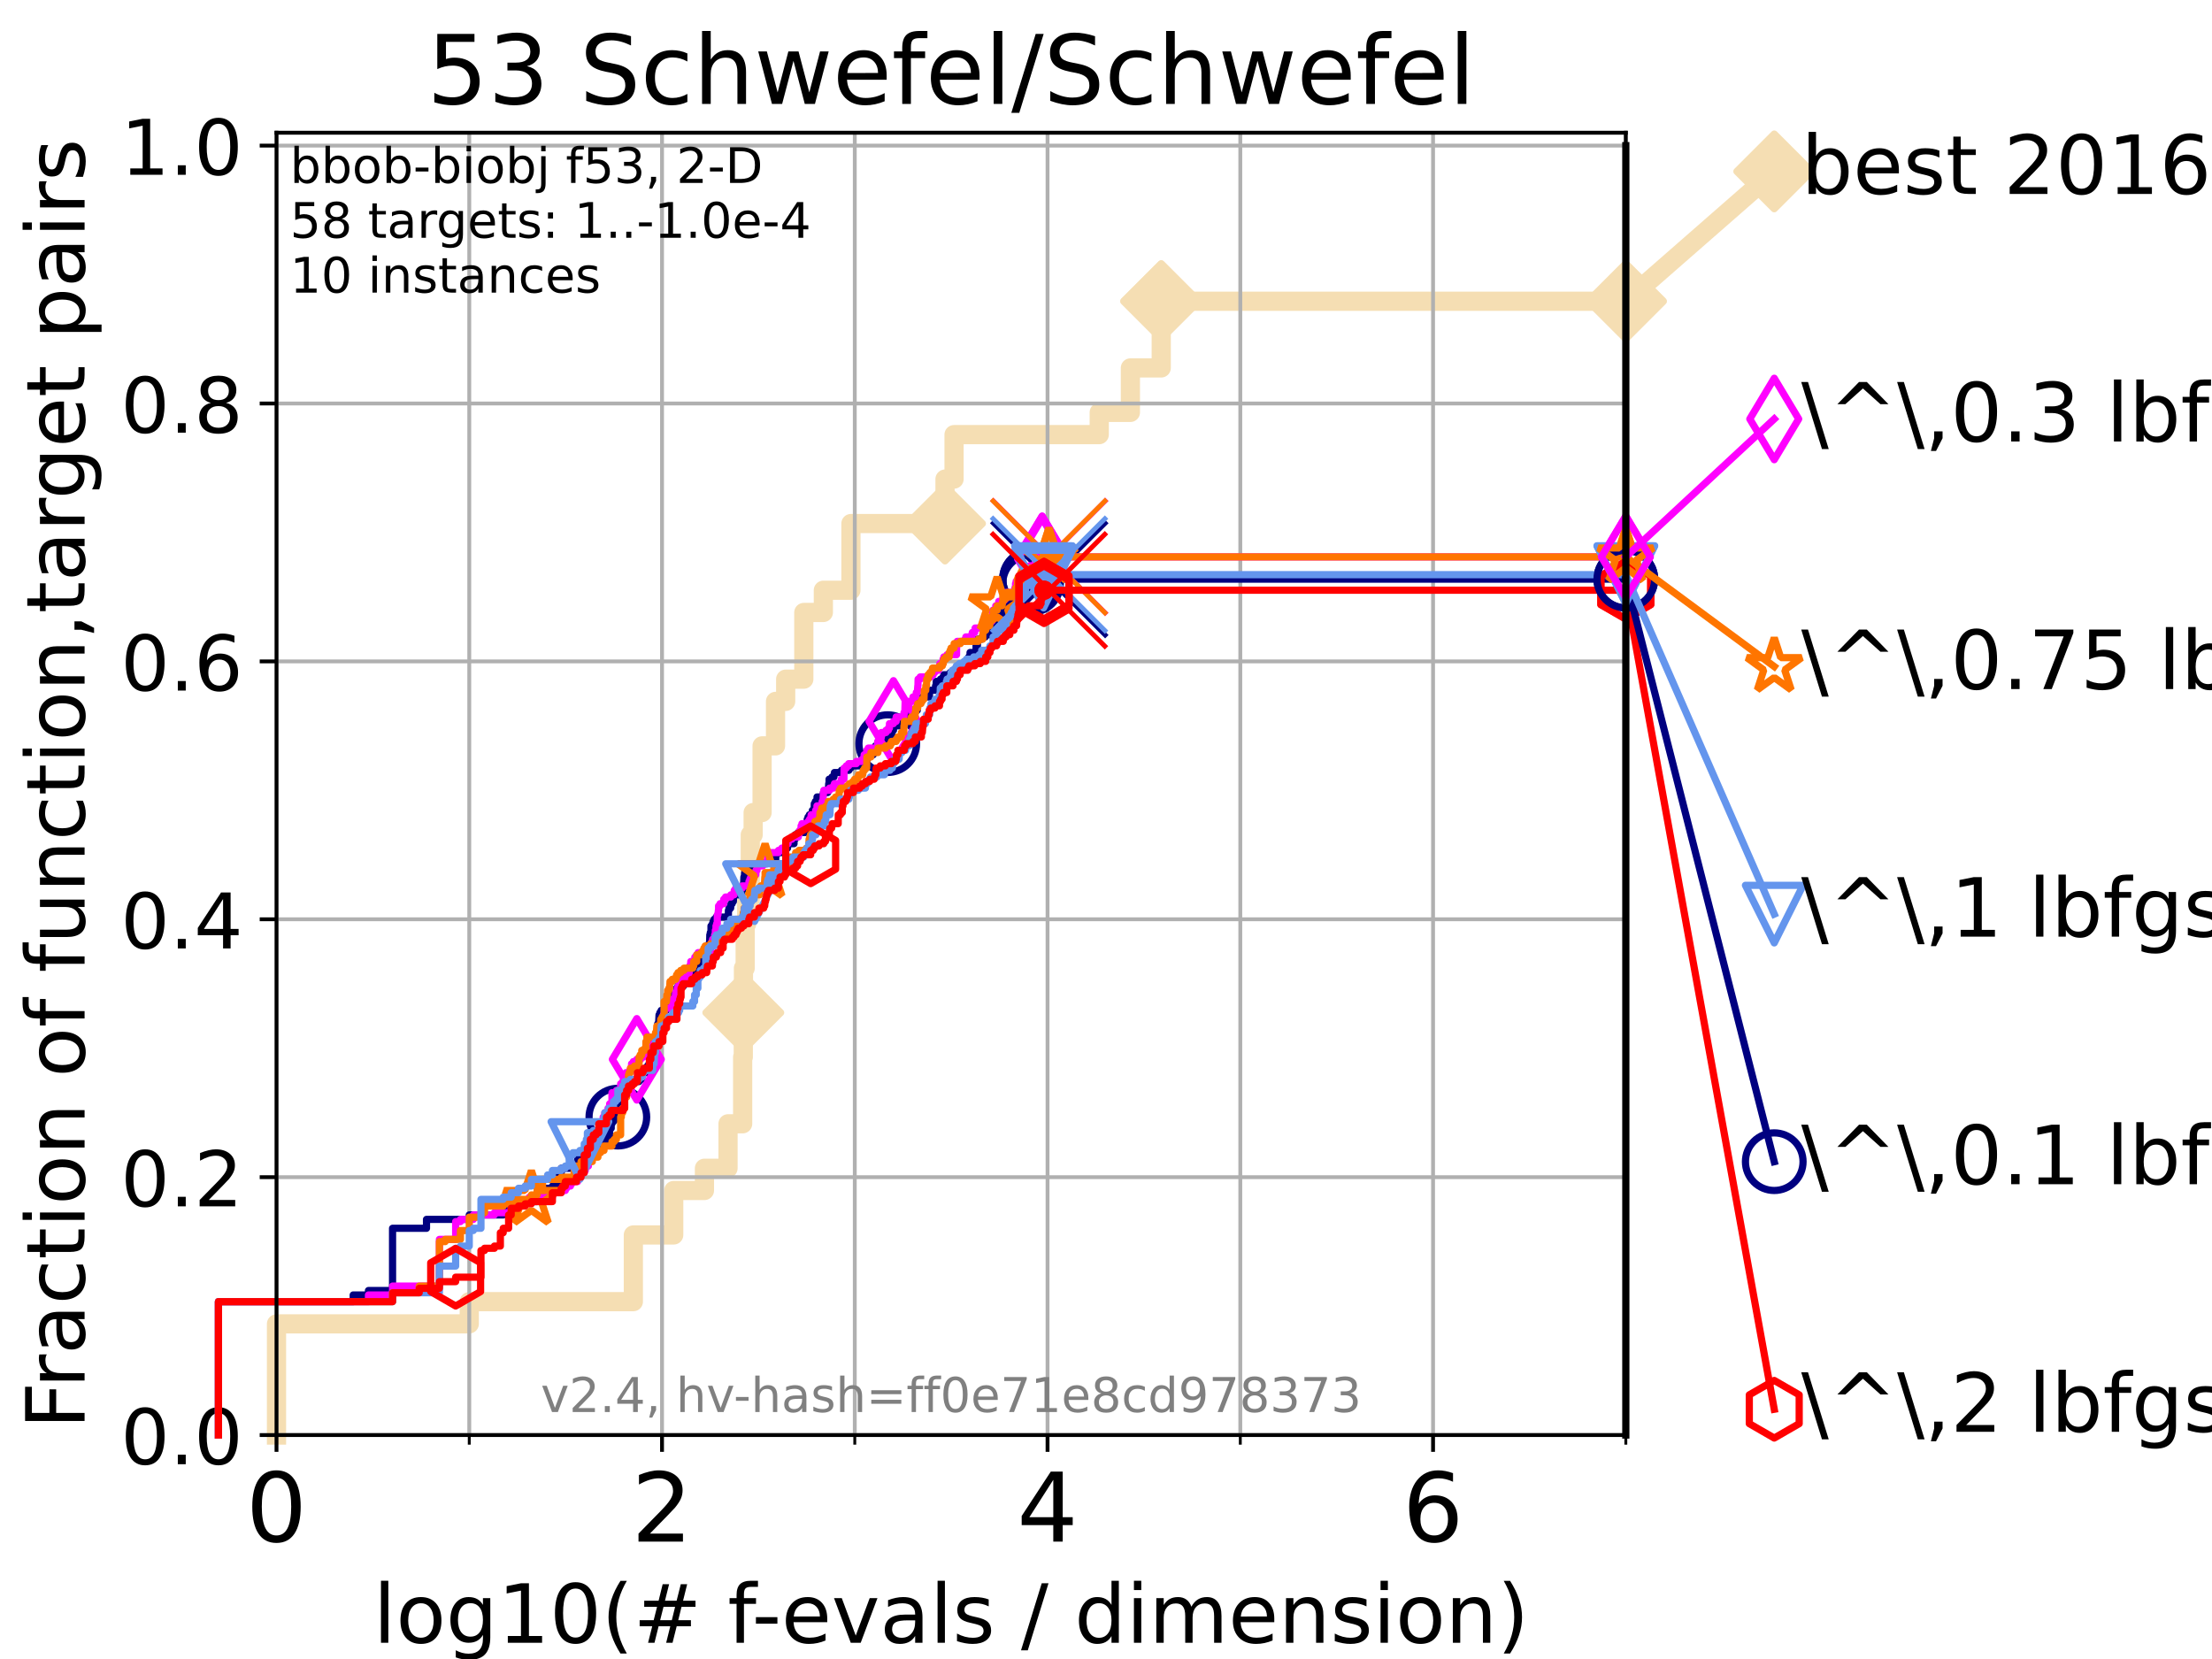 <?xml version="1.0" encoding="utf-8" standalone="no"?>
<!DOCTYPE svg PUBLIC "-//W3C//DTD SVG 1.1//EN"
  "http://www.w3.org/Graphics/SVG/1.1/DTD/svg11.dtd">
<!-- Created with matplotlib (https://matplotlib.org/) -->
<svg height="345.6pt" version="1.1" viewBox="0 0 460.8 345.6" width="460.8pt" xmlns="http://www.w3.org/2000/svg" xmlns:xlink="http://www.w3.org/1999/xlink">
 <defs>
  <style type="text/css">*{stroke-linecap:butt;stroke-linejoin:round;}</style>
 </defs>
 <g id="figure_1">
  <g id="patch_1">
   <path d="M 0 345.6 
L 460.8 345.6 
L 460.8 0 
L 0 0 
z
" style="fill:#ffffff;"/>
  </g>
  <g id="axes_1">
   <g id="patch_2">
    <path d="M 57.6 298.944 
L 338.688 298.944 
L 338.688 27.648 
L 57.6 27.648 
z
" style="fill:#ffffff;"/>
   </g>
   <g id="line2d_1">
    <path d="M 57.6 298.944 
L 57.6 275.788 
L 97.755 275.788 
L 97.755 271.157 
L 131.938 271.157 
L 131.938 257.263 
L 140.348 257.263 
L 140.348 248.001 
L 146.749 248.001 
L 146.749 243.37 
L 151.661 243.37 
L 151.661 234.107 
L 154.708 234.107 
L 154.708 220.214 
L 154.841 220.214 
L 154.841 210.951 
L 154.874 210.951 
L 154.874 201.689 
L 155.232 201.689 
L 155.232 192.426 
L 155.552 192.426 
L 155.552 187.795 
L 156.297 187.795 
L 156.297 173.901 
L 156.895 173.901 
L 156.895 169.27 
L 158.758 169.27 
L 158.758 155.377 
L 161.556 155.377 
L 161.556 146.114 
L 163.67 146.114 
L 163.67 141.483 
L 167.449 141.483 
L 167.449 127.589 
L 171.519 127.589 
L 171.519 122.958 
L 177.263 122.958 
L 177.263 109.065 
L 196.864 109.065 
L 196.864 99.802 
L 198.747 99.802 
L 198.747 90.54 
L 228.991 90.54 
L 228.991 85.909 
L 235.482 85.909 
L 235.482 76.646 
L 241.904 76.646 
L 241.904 62.753 
L 338.688 62.753 
" style="fill:none;stroke:#f5deb3;stroke-linecap:square;stroke-width:4;"/>
   </g>
   <g id="line2d_2">
    <defs>
     <path d="M 0 7.778 
L 7.778 0 
L 0 -7.778 
L -7.778 0 
z
" id="m311706d527" style="stroke:#f5deb3;stroke-linejoin:miter;stroke-width:1.5;"/>
    </defs>
    <g>
     <use style="fill:#f5deb3;stroke:#f5deb3;stroke-linejoin:miter;stroke-width:1.5;" x="154.841" xlink:href="#m311706d527" y="210.951"/>
     <use style="fill:#f5deb3;stroke:#f5deb3;stroke-linejoin:miter;stroke-width:1.5;" x="196.864" xlink:href="#m311706d527" y="109.065"/>
     <use style="fill:#f5deb3;stroke:#f5deb3;stroke-linejoin:miter;stroke-width:1.5;" x="241.904" xlink:href="#m311706d527" y="62.753"/>
     <use style="fill:#f5deb3;stroke:#f5deb3;stroke-linejoin:miter;stroke-width:1.5;" x="241.904" xlink:href="#m311706d527" y="62.753"/>
     <use style="fill:#f5deb3;stroke:#f5deb3;stroke-linejoin:miter;stroke-width:1.5;" x="338.688" xlink:href="#m311706d527" y="62.753"/>
    </g>
   </g>
   <g id="line2d_3">
    <path style="fill:none;stroke:#f5deb3;stroke-linecap:square;stroke-width:4;"/>
    <g/>
   </g>
   <g id="line2d_4">
    <path d="M 338.688 62.753 
L 369.608 35.706 
" style="fill:none;stroke:#f5deb3;stroke-linecap:square;stroke-width:4;"/>
    <g>
     <use style="fill:#f5deb3;stroke:#f5deb3;stroke-linejoin:miter;stroke-width:1.5;" x="338.688" xlink:href="#m311706d527" y="62.753"/>
     <use style="fill:#f5deb3;stroke:#f5deb3;stroke-linejoin:miter;stroke-width:1.5;" x="369.608" xlink:href="#m311706d527" y="35.706"/>
    </g>
   </g>
   <g id="matplotlib.axis_1">
    <g id="xtick_1">
     <g id="line2d_5">
      <path clip-path="url(#p13f06f75b1)" d="M 57.6 298.944 
L 57.6 27.648 
" style="fill:none;stroke:#b0b0b0;stroke-linecap:square;stroke-width:0.8;"/>
     </g>
     <g id="line2d_6">
      <defs>
       <path d="M 0 0 
L 0 3.5 
" id="mf47053578c" style="stroke:#000000;stroke-width:0.8;"/>
      </defs>
      <g>
       <use style="stroke:#000000;stroke-width:0.8;" x="57.6" xlink:href="#mf47053578c" y="298.944"/>
      </g>
     </g>
     <g id="text_1">
      <!-- 0 -->
      <g transform="translate(51.237 321.141)scale(0.2 -0.2)">
       <defs>
        <path d="M 31.781 66.406 
Q 24.172 66.406 20.328 58.906 
Q 16.5 51.422 16.5 36.375 
Q 16.5 21.391 20.328 13.891 
Q 24.172 6.391 31.781 6.391 
Q 39.453 6.391 43.281 13.891 
Q 47.125 21.391 47.125 36.375 
Q 47.125 51.422 43.281 58.906 
Q 39.453 66.406 31.781 66.406 
z
M 31.781 74.219 
Q 44.047 74.219 50.516 64.516 
Q 56.984 54.828 56.984 36.375 
Q 56.984 17.969 50.516 8.266 
Q 44.047 -1.422 31.781 -1.422 
Q 19.531 -1.422 13.062 8.266 
Q 6.594 17.969 6.594 36.375 
Q 6.594 54.828 13.062 64.516 
Q 19.531 74.219 31.781 74.219 
z
" id="DejaVuSans-48"/>
       </defs>
       <use xlink:href="#DejaVuSans-48"/>
      </g>
     </g>
    </g>
    <g id="xtick_2">
     <g id="line2d_7">
      <path clip-path="url(#p13f06f75b1)" d="M 137.911 298.944 
L 137.911 27.648 
" style="fill:none;stroke:#b0b0b0;stroke-linecap:square;stroke-width:0.8;"/>
     </g>
     <g id="line2d_8">
      <g>
       <use style="stroke:#000000;stroke-width:0.8;" x="137.911" xlink:href="#mf47053578c" y="298.944"/>
      </g>
     </g>
     <g id="text_2">
      <!-- 2 -->
      <g transform="translate(131.548 321.141)scale(0.2 -0.2)">
       <defs>
        <path d="M 19.188 8.297 
L 53.609 8.297 
L 53.609 0 
L 7.328 0 
L 7.328 8.297 
Q 12.938 14.109 22.625 23.891 
Q 32.328 33.688 34.812 36.531 
Q 39.547 41.844 41.422 45.531 
Q 43.312 49.219 43.312 52.781 
Q 43.312 58.594 39.234 62.25 
Q 35.156 65.922 28.609 65.922 
Q 23.969 65.922 18.812 64.312 
Q 13.672 62.703 7.812 59.422 
L 7.812 69.391 
Q 13.766 71.781 18.938 73 
Q 24.125 74.219 28.422 74.219 
Q 39.75 74.219 46.484 68.547 
Q 53.219 62.891 53.219 53.422 
Q 53.219 48.922 51.531 44.891 
Q 49.859 40.875 45.406 35.406 
Q 44.188 33.984 37.641 27.219 
Q 31.109 20.453 19.188 8.297 
z
" id="DejaVuSans-50"/>
       </defs>
       <use xlink:href="#DejaVuSans-50"/>
      </g>
     </g>
    </g>
    <g id="xtick_3">
     <g id="line2d_9">
      <path clip-path="url(#p13f06f75b1)" d="M 218.222 298.944 
L 218.222 27.648 
" style="fill:none;stroke:#b0b0b0;stroke-linecap:square;stroke-width:0.8;"/>
     </g>
     <g id="line2d_10">
      <g>
       <use style="stroke:#000000;stroke-width:0.8;" x="218.222" xlink:href="#mf47053578c" y="298.944"/>
      </g>
     </g>
     <g id="text_3">
      <!-- 4 -->
      <g transform="translate(211.859 321.141)scale(0.2 -0.2)">
       <defs>
        <path d="M 37.797 64.312 
L 12.891 25.391 
L 37.797 25.391 
z
M 35.203 72.906 
L 47.609 72.906 
L 47.609 25.391 
L 58.016 25.391 
L 58.016 17.188 
L 47.609 17.188 
L 47.609 0 
L 37.797 0 
L 37.797 17.188 
L 4.891 17.188 
L 4.891 26.703 
z
" id="DejaVuSans-52"/>
       </defs>
       <use xlink:href="#DejaVuSans-52"/>
      </g>
     </g>
    </g>
    <g id="xtick_4">
     <g id="line2d_11">
      <path clip-path="url(#p13f06f75b1)" d="M 298.533 298.944 
L 298.533 27.648 
" style="fill:none;stroke:#b0b0b0;stroke-linecap:square;stroke-width:0.8;"/>
     </g>
     <g id="line2d_12">
      <g>
       <use style="stroke:#000000;stroke-width:0.8;" x="298.533" xlink:href="#mf47053578c" y="298.944"/>
      </g>
     </g>
     <g id="text_4">
      <!-- 6 -->
      <g transform="translate(292.17 321.141)scale(0.2 -0.2)">
       <defs>
        <path d="M 33.016 40.375 
Q 26.375 40.375 22.484 35.828 
Q 18.609 31.297 18.609 23.391 
Q 18.609 15.531 22.484 10.953 
Q 26.375 6.391 33.016 6.391 
Q 39.656 6.391 43.531 10.953 
Q 47.406 15.531 47.406 23.391 
Q 47.406 31.297 43.531 35.828 
Q 39.656 40.375 33.016 40.375 
z
M 52.594 71.297 
L 52.594 62.312 
Q 48.875 64.062 45.094 64.984 
Q 41.312 65.922 37.594 65.922 
Q 27.828 65.922 22.672 59.328 
Q 17.531 52.734 16.797 39.406 
Q 19.672 43.656 24.016 45.922 
Q 28.375 48.188 33.594 48.188 
Q 44.578 48.188 50.953 41.516 
Q 57.328 34.859 57.328 23.391 
Q 57.328 12.156 50.688 5.359 
Q 44.047 -1.422 33.016 -1.422 
Q 20.359 -1.422 13.672 8.266 
Q 6.984 17.969 6.984 36.375 
Q 6.984 53.656 15.188 63.938 
Q 23.391 74.219 37.203 74.219 
Q 40.922 74.219 44.703 73.484 
Q 48.484 72.75 52.594 71.297 
z
" id="DejaVuSans-54"/>
       </defs>
       <use xlink:href="#DejaVuSans-54"/>
      </g>
     </g>
    </g>
    <g id="xtick_5">
     <g id="line2d_13">
      <path clip-path="url(#p13f06f75b1)" d="M 97.755 298.944 
L 97.755 27.648 
" style="fill:none;stroke:#b0b0b0;stroke-linecap:square;stroke-width:0.8;"/>
     </g>
     <g id="line2d_14">
      <defs>
       <path d="M 0 0 
L 0 2 
" id="md4522b138f" style="stroke:#000000;stroke-width:0.6;"/>
      </defs>
      <g>
       <use style="stroke:#000000;stroke-width:0.6;" x="97.755" xlink:href="#md4522b138f" y="298.944"/>
      </g>
     </g>
    </g>
    <g id="xtick_6">
     <g id="line2d_15">
      <path clip-path="url(#p13f06f75b1)" d="M 178.066 298.944 
L 178.066 27.648 
" style="fill:none;stroke:#b0b0b0;stroke-linecap:square;stroke-width:0.8;"/>
     </g>
     <g id="line2d_16">
      <g>
       <use style="stroke:#000000;stroke-width:0.6;" x="178.066" xlink:href="#md4522b138f" y="298.944"/>
      </g>
     </g>
    </g>
    <g id="xtick_7">
     <g id="line2d_17">
      <path clip-path="url(#p13f06f75b1)" d="M 258.377 298.944 
L 258.377 27.648 
" style="fill:none;stroke:#b0b0b0;stroke-linecap:square;stroke-width:0.8;"/>
     </g>
     <g id="line2d_18">
      <g>
       <use style="stroke:#000000;stroke-width:0.6;" x="258.377" xlink:href="#md4522b138f" y="298.944"/>
      </g>
     </g>
    </g>
    <g id="xtick_8">
     <g id="line2d_19">
      <path clip-path="url(#p13f06f75b1)" d="M 338.688 298.944 
L 338.688 27.648 
" style="fill:none;stroke:#b0b0b0;stroke-linecap:square;stroke-width:0.8;"/>
     </g>
     <g id="line2d_20">
      <g>
       <use style="stroke:#000000;stroke-width:0.6;" x="338.688" xlink:href="#md4522b138f" y="298.944"/>
      </g>
     </g>
    </g>
    <g id="text_5">
     <!-- log10(# f-evals / dimension) -->
     <g transform="translate(77.764 342.218)scale(0.17 -0.17)">
      <defs>
       <path d="M 9.422 75.984 
L 18.406 75.984 
L 18.406 0 
L 9.422 0 
z
" id="DejaVuSans-108"/>
       <path d="M 30.609 48.391 
Q 23.391 48.391 19.188 42.75 
Q 14.984 37.109 14.984 27.297 
Q 14.984 17.484 19.156 11.844 
Q 23.344 6.203 30.609 6.203 
Q 37.797 6.203 41.984 11.859 
Q 46.188 17.531 46.188 27.297 
Q 46.188 37.016 41.984 42.703 
Q 37.797 48.391 30.609 48.391 
z
M 30.609 56 
Q 42.328 56 49.016 48.375 
Q 55.719 40.766 55.719 27.297 
Q 55.719 13.875 49.016 6.219 
Q 42.328 -1.422 30.609 -1.422 
Q 18.844 -1.422 12.172 6.219 
Q 5.516 13.875 5.516 27.297 
Q 5.516 40.766 12.172 48.375 
Q 18.844 56 30.609 56 
z
" id="DejaVuSans-111"/>
       <path d="M 45.406 27.984 
Q 45.406 37.75 41.375 43.109 
Q 37.359 48.484 30.078 48.484 
Q 22.859 48.484 18.828 43.109 
Q 14.797 37.75 14.797 27.984 
Q 14.797 18.266 18.828 12.891 
Q 22.859 7.516 30.078 7.516 
Q 37.359 7.516 41.375 12.891 
Q 45.406 18.266 45.406 27.984 
z
M 54.391 6.781 
Q 54.391 -7.172 48.188 -13.984 
Q 42 -20.797 29.203 -20.797 
Q 24.469 -20.797 20.266 -20.094 
Q 16.062 -19.391 12.109 -17.922 
L 12.109 -9.188 
Q 16.062 -11.328 19.922 -12.344 
Q 23.781 -13.375 27.781 -13.375 
Q 36.625 -13.375 41.016 -8.766 
Q 45.406 -4.156 45.406 5.172 
L 45.406 9.625 
Q 42.625 4.781 38.281 2.391 
Q 33.938 0 27.875 0 
Q 17.828 0 11.672 7.656 
Q 5.516 15.328 5.516 27.984 
Q 5.516 40.672 11.672 48.328 
Q 17.828 56 27.875 56 
Q 33.938 56 38.281 53.609 
Q 42.625 51.219 45.406 46.391 
L 45.406 54.688 
L 54.391 54.688 
z
" id="DejaVuSans-103"/>
       <path d="M 12.406 8.297 
L 28.516 8.297 
L 28.516 63.922 
L 10.984 60.406 
L 10.984 69.391 
L 28.422 72.906 
L 38.281 72.906 
L 38.281 8.297 
L 54.391 8.297 
L 54.391 0 
L 12.406 0 
z
" id="DejaVuSans-49"/>
       <path d="M 31 75.875 
Q 24.469 64.656 21.281 53.656 
Q 18.109 42.672 18.109 31.391 
Q 18.109 20.125 21.312 9.062 
Q 24.516 -2 31 -13.188 
L 23.188 -13.188 
Q 15.875 -1.703 12.234 9.375 
Q 8.594 20.453 8.594 31.391 
Q 8.594 42.281 12.203 53.312 
Q 15.828 64.359 23.188 75.875 
z
" id="DejaVuSans-40"/>
       <path d="M 51.125 44 
L 36.922 44 
L 32.812 27.688 
L 47.125 27.688 
z
M 43.797 71.781 
L 38.719 51.516 
L 52.984 51.516 
L 58.109 71.781 
L 65.922 71.781 
L 60.891 51.516 
L 76.125 51.516 
L 76.125 44 
L 58.984 44 
L 54.984 27.688 
L 70.516 27.688 
L 70.516 20.219 
L 53.078 20.219 
L 48 0 
L 40.188 0 
L 45.219 20.219 
L 30.906 20.219 
L 25.875 0 
L 18.016 0 
L 23.094 20.219 
L 7.719 20.219 
L 7.719 27.688 
L 24.906 27.688 
L 29 44 
L 13.281 44 
L 13.281 51.516 
L 30.906 51.516 
L 35.891 71.781 
z
" id="DejaVuSans-35"/>
       <path id="DejaVuSans-32"/>
       <path d="M 37.109 75.984 
L 37.109 68.5 
L 28.516 68.5 
Q 23.688 68.5 21.797 66.547 
Q 19.922 64.594 19.922 59.516 
L 19.922 54.688 
L 34.719 54.688 
L 34.719 47.703 
L 19.922 47.703 
L 19.922 0 
L 10.891 0 
L 10.891 47.703 
L 2.297 47.703 
L 2.297 54.688 
L 10.891 54.688 
L 10.891 58.5 
Q 10.891 67.625 15.141 71.797 
Q 19.391 75.984 28.609 75.984 
z
" id="DejaVuSans-102"/>
       <path d="M 4.891 31.391 
L 31.203 31.391 
L 31.203 23.391 
L 4.891 23.391 
z
" id="DejaVuSans-45"/>
       <path d="M 56.203 29.594 
L 56.203 25.203 
L 14.891 25.203 
Q 15.484 15.922 20.484 11.062 
Q 25.484 6.203 34.422 6.203 
Q 39.594 6.203 44.453 7.469 
Q 49.312 8.734 54.109 11.281 
L 54.109 2.781 
Q 49.266 0.734 44.188 -0.344 
Q 39.109 -1.422 33.891 -1.422 
Q 20.797 -1.422 13.156 6.188 
Q 5.516 13.812 5.516 26.812 
Q 5.516 40.234 12.766 48.109 
Q 20.016 56 32.328 56 
Q 43.359 56 49.781 48.891 
Q 56.203 41.797 56.203 29.594 
z
M 47.219 32.234 
Q 47.125 39.594 43.094 43.984 
Q 39.062 48.391 32.422 48.391 
Q 24.906 48.391 20.391 44.141 
Q 15.875 39.891 15.188 32.172 
z
" id="DejaVuSans-101"/>
       <path d="M 2.984 54.688 
L 12.5 54.688 
L 29.594 8.797 
L 46.688 54.688 
L 56.203 54.688 
L 35.688 0 
L 23.484 0 
z
" id="DejaVuSans-118"/>
       <path d="M 34.281 27.484 
Q 23.391 27.484 19.188 25 
Q 14.984 22.516 14.984 16.5 
Q 14.984 11.719 18.141 8.906 
Q 21.297 6.109 26.703 6.109 
Q 34.188 6.109 38.703 11.406 
Q 43.219 16.703 43.219 25.484 
L 43.219 27.484 
z
M 52.203 31.203 
L 52.203 0 
L 43.219 0 
L 43.219 8.297 
Q 40.141 3.328 35.547 0.953 
Q 30.953 -1.422 24.312 -1.422 
Q 15.922 -1.422 10.953 3.297 
Q 6 8.016 6 15.922 
Q 6 25.141 12.172 29.828 
Q 18.359 34.516 30.609 34.516 
L 43.219 34.516 
L 43.219 35.406 
Q 43.219 41.609 39.141 45 
Q 35.062 48.391 27.688 48.391 
Q 23 48.391 18.547 47.266 
Q 14.109 46.141 10.016 43.891 
L 10.016 52.203 
Q 14.938 54.109 19.578 55.047 
Q 24.219 56 28.609 56 
Q 40.484 56 46.344 49.844 
Q 52.203 43.703 52.203 31.203 
z
" id="DejaVuSans-97"/>
       <path d="M 44.281 53.078 
L 44.281 44.578 
Q 40.484 46.531 36.375 47.5 
Q 32.281 48.484 27.875 48.484 
Q 21.188 48.484 17.844 46.438 
Q 14.5 44.391 14.5 40.281 
Q 14.5 37.156 16.891 35.375 
Q 19.281 33.594 26.516 31.984 
L 29.594 31.297 
Q 39.156 29.25 43.188 25.516 
Q 47.219 21.781 47.219 15.094 
Q 47.219 7.469 41.188 3.016 
Q 35.156 -1.422 24.609 -1.422 
Q 20.219 -1.422 15.453 -0.562 
Q 10.688 0.297 5.422 2 
L 5.422 11.281 
Q 10.406 8.688 15.234 7.391 
Q 20.062 6.109 24.812 6.109 
Q 31.156 6.109 34.562 8.281 
Q 37.984 10.453 37.984 14.406 
Q 37.984 18.062 35.516 20.016 
Q 33.062 21.969 24.703 23.781 
L 21.578 24.516 
Q 13.234 26.266 9.516 29.906 
Q 5.812 33.547 5.812 39.891 
Q 5.812 47.609 11.281 51.797 
Q 16.75 56 26.812 56 
Q 31.781 56 36.172 55.266 
Q 40.578 54.547 44.281 53.078 
z
" id="DejaVuSans-115"/>
       <path d="M 25.391 72.906 
L 33.688 72.906 
L 8.297 -9.281 
L 0 -9.281 
z
" id="DejaVuSans-47"/>
       <path d="M 45.406 46.391 
L 45.406 75.984 
L 54.391 75.984 
L 54.391 0 
L 45.406 0 
L 45.406 8.203 
Q 42.578 3.328 38.25 0.953 
Q 33.938 -1.422 27.875 -1.422 
Q 17.969 -1.422 11.734 6.484 
Q 5.516 14.406 5.516 27.297 
Q 5.516 40.188 11.734 48.094 
Q 17.969 56 27.875 56 
Q 33.938 56 38.25 53.625 
Q 42.578 51.266 45.406 46.391 
z
M 14.797 27.297 
Q 14.797 17.391 18.875 11.75 
Q 22.953 6.109 30.078 6.109 
Q 37.203 6.109 41.297 11.75 
Q 45.406 17.391 45.406 27.297 
Q 45.406 37.203 41.297 42.844 
Q 37.203 48.484 30.078 48.484 
Q 22.953 48.484 18.875 42.844 
Q 14.797 37.203 14.797 27.297 
z
" id="DejaVuSans-100"/>
       <path d="M 9.422 54.688 
L 18.406 54.688 
L 18.406 0 
L 9.422 0 
z
M 9.422 75.984 
L 18.406 75.984 
L 18.406 64.594 
L 9.422 64.594 
z
" id="DejaVuSans-105"/>
       <path d="M 52 44.188 
Q 55.375 50.25 60.062 53.125 
Q 64.75 56 71.094 56 
Q 79.641 56 84.281 50.016 
Q 88.922 44.047 88.922 33.016 
L 88.922 0 
L 79.891 0 
L 79.891 32.719 
Q 79.891 40.578 77.094 44.375 
Q 74.312 48.188 68.609 48.188 
Q 61.625 48.188 57.562 43.547 
Q 53.516 38.922 53.516 30.906 
L 53.516 0 
L 44.484 0 
L 44.484 32.719 
Q 44.484 40.625 41.703 44.406 
Q 38.922 48.188 33.109 48.188 
Q 26.219 48.188 22.156 43.531 
Q 18.109 38.875 18.109 30.906 
L 18.109 0 
L 9.078 0 
L 9.078 54.688 
L 18.109 54.688 
L 18.109 46.188 
Q 21.188 51.219 25.484 53.609 
Q 29.781 56 35.688 56 
Q 41.656 56 45.828 52.969 
Q 50 49.953 52 44.188 
z
" id="DejaVuSans-109"/>
       <path d="M 54.891 33.016 
L 54.891 0 
L 45.906 0 
L 45.906 32.719 
Q 45.906 40.484 42.875 44.328 
Q 39.844 48.188 33.797 48.188 
Q 26.516 48.188 22.312 43.547 
Q 18.109 38.922 18.109 30.906 
L 18.109 0 
L 9.078 0 
L 9.078 54.688 
L 18.109 54.688 
L 18.109 46.188 
Q 21.344 51.125 25.703 53.562 
Q 30.078 56 35.797 56 
Q 45.219 56 50.047 50.172 
Q 54.891 44.344 54.891 33.016 
z
" id="DejaVuSans-110"/>
       <path d="M 8.016 75.875 
L 15.828 75.875 
Q 23.141 64.359 26.781 53.312 
Q 30.422 42.281 30.422 31.391 
Q 30.422 20.453 26.781 9.375 
Q 23.141 -1.703 15.828 -13.188 
L 8.016 -13.188 
Q 14.5 -2 17.703 9.062 
Q 20.906 20.125 20.906 31.391 
Q 20.906 42.672 17.703 53.656 
Q 14.5 64.656 8.016 75.875 
z
" id="DejaVuSans-41"/>
      </defs>
      <use xlink:href="#DejaVuSans-108"/>
      <use x="27.783" xlink:href="#DejaVuSans-111"/>
      <use x="88.965" xlink:href="#DejaVuSans-103"/>
      <use x="152.441" xlink:href="#DejaVuSans-49"/>
      <use x="216.064" xlink:href="#DejaVuSans-48"/>
      <use x="279.688" xlink:href="#DejaVuSans-40"/>
      <use x="318.701" xlink:href="#DejaVuSans-35"/>
      <use x="402.49" xlink:href="#DejaVuSans-32"/>
      <use x="434.277" xlink:href="#DejaVuSans-102"/>
      <use x="463.982" xlink:href="#DejaVuSans-45"/>
      <use x="500.066" xlink:href="#DejaVuSans-101"/>
      <use x="561.59" xlink:href="#DejaVuSans-118"/>
      <use x="620.77" xlink:href="#DejaVuSans-97"/>
      <use x="682.049" xlink:href="#DejaVuSans-108"/>
      <use x="709.832" xlink:href="#DejaVuSans-115"/>
      <use x="761.932" xlink:href="#DejaVuSans-32"/>
      <use x="793.719" xlink:href="#DejaVuSans-47"/>
      <use x="827.41" xlink:href="#DejaVuSans-32"/>
      <use x="859.197" xlink:href="#DejaVuSans-100"/>
      <use x="922.674" xlink:href="#DejaVuSans-105"/>
      <use x="950.457" xlink:href="#DejaVuSans-109"/>
      <use x="1047.869" xlink:href="#DejaVuSans-101"/>
      <use x="1109.393" xlink:href="#DejaVuSans-110"/>
      <use x="1172.771" xlink:href="#DejaVuSans-115"/>
      <use x="1224.871" xlink:href="#DejaVuSans-105"/>
      <use x="1252.654" xlink:href="#DejaVuSans-111"/>
      <use x="1313.836" xlink:href="#DejaVuSans-110"/>
      <use x="1377.215" xlink:href="#DejaVuSans-41"/>
     </g>
    </g>
   </g>
   <g id="matplotlib.axis_2">
    <g id="ytick_1">
     <g id="line2d_21">
      <path clip-path="url(#p13f06f75b1)" d="M 57.6 298.944 
L 338.688 298.944 
" style="fill:none;stroke:#b0b0b0;stroke-linecap:square;stroke-width:0.8;"/>
     </g>
     <g id="line2d_22">
      <defs>
       <path d="M 0 0 
L -3.5 0 
" id="mf742cb66b6" style="stroke:#000000;stroke-width:0.8;"/>
      </defs>
      <g>
       <use style="stroke:#000000;stroke-width:0.8;" x="57.6" xlink:href="#mf742cb66b6" y="298.944"/>
      </g>
     </g>
     <g id="text_6">
      <!-- 0.0 -->
      <g transform="translate(25.155 305.023)scale(0.16 -0.16)">
       <defs>
        <path d="M 10.688 12.406 
L 21 12.406 
L 21 0 
L 10.688 0 
z
" id="DejaVuSans-46"/>
       </defs>
       <use xlink:href="#DejaVuSans-48"/>
       <use x="63.623" xlink:href="#DejaVuSans-46"/>
       <use x="95.41" xlink:href="#DejaVuSans-48"/>
      </g>
     </g>
    </g>
    <g id="ytick_2">
     <g id="line2d_23">
      <path clip-path="url(#p13f06f75b1)" d="M 57.6 245.222 
L 338.688 245.222 
" style="fill:none;stroke:#b0b0b0;stroke-linecap:square;stroke-width:0.8;"/>
     </g>
     <g id="line2d_24">
      <g>
       <use style="stroke:#000000;stroke-width:0.8;" x="57.6" xlink:href="#mf742cb66b6" y="245.222"/>
      </g>
     </g>
     <g id="text_7">
      <!-- 0.2 -->
      <g transform="translate(25.155 251.301)scale(0.16 -0.16)">
       <use xlink:href="#DejaVuSans-48"/>
       <use x="63.623" xlink:href="#DejaVuSans-46"/>
       <use x="95.41" xlink:href="#DejaVuSans-50"/>
      </g>
     </g>
    </g>
    <g id="ytick_3">
     <g id="line2d_25">
      <path clip-path="url(#p13f06f75b1)" d="M 57.6 191.5 
L 338.688 191.5 
" style="fill:none;stroke:#b0b0b0;stroke-linecap:square;stroke-width:0.8;"/>
     </g>
     <g id="line2d_26">
      <g>
       <use style="stroke:#000000;stroke-width:0.8;" x="57.6" xlink:href="#mf742cb66b6" y="191.5"/>
      </g>
     </g>
     <g id="text_8">
      <!-- 0.4 -->
      <g transform="translate(25.155 197.579)scale(0.16 -0.16)">
       <use xlink:href="#DejaVuSans-48"/>
       <use x="63.623" xlink:href="#DejaVuSans-46"/>
       <use x="95.41" xlink:href="#DejaVuSans-52"/>
      </g>
     </g>
    </g>
    <g id="ytick_4">
     <g id="line2d_27">
      <path clip-path="url(#p13f06f75b1)" d="M 57.6 137.778 
L 338.688 137.778 
" style="fill:none;stroke:#b0b0b0;stroke-linecap:square;stroke-width:0.8;"/>
     </g>
     <g id="line2d_28">
      <g>
       <use style="stroke:#000000;stroke-width:0.8;" x="57.6" xlink:href="#mf742cb66b6" y="137.778"/>
      </g>
     </g>
     <g id="text_9">
      <!-- 0.6 -->
      <g transform="translate(25.155 143.857)scale(0.16 -0.16)">
       <use xlink:href="#DejaVuSans-48"/>
       <use x="63.623" xlink:href="#DejaVuSans-46"/>
       <use x="95.41" xlink:href="#DejaVuSans-54"/>
      </g>
     </g>
    </g>
    <g id="ytick_5">
     <g id="line2d_29">
      <path clip-path="url(#p13f06f75b1)" d="M 57.6 84.056 
L 338.688 84.056 
" style="fill:none;stroke:#b0b0b0;stroke-linecap:square;stroke-width:0.8;"/>
     </g>
     <g id="line2d_30">
      <g>
       <use style="stroke:#000000;stroke-width:0.8;" x="57.6" xlink:href="#mf742cb66b6" y="84.056"/>
      </g>
     </g>
     <g id="text_10">
      <!-- 0.8 -->
      <g transform="translate(25.155 90.135)scale(0.16 -0.16)">
       <defs>
        <path d="M 31.781 34.625 
Q 24.75 34.625 20.719 30.859 
Q 16.703 27.094 16.703 20.516 
Q 16.703 13.922 20.719 10.156 
Q 24.75 6.391 31.781 6.391 
Q 38.812 6.391 42.859 10.172 
Q 46.922 13.969 46.922 20.516 
Q 46.922 27.094 42.891 30.859 
Q 38.875 34.625 31.781 34.625 
z
M 21.922 38.812 
Q 15.578 40.375 12.031 44.719 
Q 8.5 49.078 8.5 55.328 
Q 8.5 64.062 14.719 69.141 
Q 20.953 74.219 31.781 74.219 
Q 42.672 74.219 48.875 69.141 
Q 55.078 64.062 55.078 55.328 
Q 55.078 49.078 51.531 44.719 
Q 48 40.375 41.703 38.812 
Q 48.828 37.156 52.797 32.312 
Q 56.781 27.484 56.781 20.516 
Q 56.781 9.906 50.312 4.234 
Q 43.844 -1.422 31.781 -1.422 
Q 19.734 -1.422 13.25 4.234 
Q 6.781 9.906 6.781 20.516 
Q 6.781 27.484 10.781 32.312 
Q 14.797 37.156 21.922 38.812 
z
M 18.312 54.391 
Q 18.312 48.734 21.844 45.562 
Q 25.391 42.391 31.781 42.391 
Q 38.141 42.391 41.719 45.562 
Q 45.312 48.734 45.312 54.391 
Q 45.312 60.062 41.719 63.234 
Q 38.141 66.406 31.781 66.406 
Q 25.391 66.406 21.844 63.234 
Q 18.312 60.062 18.312 54.391 
z
" id="DejaVuSans-56"/>
       </defs>
       <use xlink:href="#DejaVuSans-48"/>
       <use x="63.623" xlink:href="#DejaVuSans-46"/>
       <use x="95.41" xlink:href="#DejaVuSans-56"/>
      </g>
     </g>
    </g>
    <g id="ytick_6">
     <g id="line2d_31">
      <path clip-path="url(#p13f06f75b1)" d="M 57.6 30.334 
L 338.688 30.334 
" style="fill:none;stroke:#b0b0b0;stroke-linecap:square;stroke-width:0.8;"/>
     </g>
     <g id="line2d_32">
      <g>
       <use style="stroke:#000000;stroke-width:0.8;" x="57.6" xlink:href="#mf742cb66b6" y="30.334"/>
      </g>
     </g>
     <g id="text_11">
      <!-- 1.0 -->
      <g transform="translate(25.155 36.413)scale(0.16 -0.16)">
       <use xlink:href="#DejaVuSans-49"/>
       <use x="63.623" xlink:href="#DejaVuSans-46"/>
       <use x="95.41" xlink:href="#DejaVuSans-48"/>
      </g>
     </g>
    </g>
    <g id="text_12">
     <!-- Fraction of function,target pairs -->
     <g transform="translate(17.62 297.681)rotate(-90)scale(0.17 -0.17)">
      <defs>
       <path d="M 9.812 72.906 
L 51.703 72.906 
L 51.703 64.594 
L 19.672 64.594 
L 19.672 43.109 
L 48.578 43.109 
L 48.578 34.812 
L 19.672 34.812 
L 19.672 0 
L 9.812 0 
z
" id="DejaVuSans-70"/>
       <path d="M 41.109 46.297 
Q 39.594 47.172 37.812 47.578 
Q 36.031 48 33.891 48 
Q 26.266 48 22.188 43.047 
Q 18.109 38.094 18.109 28.812 
L 18.109 0 
L 9.078 0 
L 9.078 54.688 
L 18.109 54.688 
L 18.109 46.188 
Q 20.953 51.172 25.484 53.578 
Q 30.031 56 36.531 56 
Q 37.453 56 38.578 55.875 
Q 39.703 55.766 41.062 55.516 
z
" id="DejaVuSans-114"/>
       <path d="M 48.781 52.594 
L 48.781 44.188 
Q 44.969 46.297 41.141 47.344 
Q 37.312 48.391 33.406 48.391 
Q 24.656 48.391 19.812 42.844 
Q 14.984 37.312 14.984 27.297 
Q 14.984 17.281 19.812 11.734 
Q 24.656 6.203 33.406 6.203 
Q 37.312 6.203 41.141 7.25 
Q 44.969 8.297 48.781 10.406 
L 48.781 2.094 
Q 45.016 0.344 40.984 -0.531 
Q 36.969 -1.422 32.422 -1.422 
Q 20.062 -1.422 12.781 6.344 
Q 5.516 14.109 5.516 27.297 
Q 5.516 40.672 12.859 48.328 
Q 20.219 56 33.016 56 
Q 37.156 56 41.109 55.141 
Q 45.062 54.297 48.781 52.594 
z
" id="DejaVuSans-99"/>
       <path d="M 18.312 70.219 
L 18.312 54.688 
L 36.812 54.688 
L 36.812 47.703 
L 18.312 47.703 
L 18.312 18.016 
Q 18.312 11.328 20.141 9.422 
Q 21.969 7.516 27.594 7.516 
L 36.812 7.516 
L 36.812 0 
L 27.594 0 
Q 17.188 0 13.234 3.875 
Q 9.281 7.766 9.281 18.016 
L 9.281 47.703 
L 2.688 47.703 
L 2.688 54.688 
L 9.281 54.688 
L 9.281 70.219 
z
" id="DejaVuSans-116"/>
       <path d="M 8.5 21.578 
L 8.5 54.688 
L 17.484 54.688 
L 17.484 21.922 
Q 17.484 14.156 20.5 10.266 
Q 23.531 6.391 29.594 6.391 
Q 36.859 6.391 41.078 11.031 
Q 45.312 15.672 45.312 23.688 
L 45.312 54.688 
L 54.297 54.688 
L 54.297 0 
L 45.312 0 
L 45.312 8.406 
Q 42.047 3.422 37.719 1 
Q 33.406 -1.422 27.688 -1.422 
Q 18.266 -1.422 13.375 4.438 
Q 8.5 10.297 8.5 21.578 
z
M 31.109 56 
z
" id="DejaVuSans-117"/>
       <path d="M 11.719 12.406 
L 22.016 12.406 
L 22.016 4 
L 14.016 -11.625 
L 7.719 -11.625 
L 11.719 4 
z
" id="DejaVuSans-44"/>
       <path d="M 18.109 8.203 
L 18.109 -20.797 
L 9.078 -20.797 
L 9.078 54.688 
L 18.109 54.688 
L 18.109 46.391 
Q 20.953 51.266 25.266 53.625 
Q 29.594 56 35.594 56 
Q 45.562 56 51.781 48.094 
Q 58.016 40.188 58.016 27.297 
Q 58.016 14.406 51.781 6.484 
Q 45.562 -1.422 35.594 -1.422 
Q 29.594 -1.422 25.266 0.953 
Q 20.953 3.328 18.109 8.203 
z
M 48.688 27.297 
Q 48.688 37.203 44.609 42.844 
Q 40.531 48.484 33.406 48.484 
Q 26.266 48.484 22.188 42.844 
Q 18.109 37.203 18.109 27.297 
Q 18.109 17.391 22.188 11.75 
Q 26.266 6.109 33.406 6.109 
Q 40.531 6.109 44.609 11.75 
Q 48.688 17.391 48.688 27.297 
z
" id="DejaVuSans-112"/>
      </defs>
      <use xlink:href="#DejaVuSans-70"/>
      <use x="50.27" xlink:href="#DejaVuSans-114"/>
      <use x="91.383" xlink:href="#DejaVuSans-97"/>
      <use x="152.662" xlink:href="#DejaVuSans-99"/>
      <use x="207.643" xlink:href="#DejaVuSans-116"/>
      <use x="246.852" xlink:href="#DejaVuSans-105"/>
      <use x="274.635" xlink:href="#DejaVuSans-111"/>
      <use x="335.816" xlink:href="#DejaVuSans-110"/>
      <use x="399.195" xlink:href="#DejaVuSans-32"/>
      <use x="430.982" xlink:href="#DejaVuSans-111"/>
      <use x="492.164" xlink:href="#DejaVuSans-102"/>
      <use x="527.369" xlink:href="#DejaVuSans-32"/>
      <use x="559.156" xlink:href="#DejaVuSans-102"/>
      <use x="594.361" xlink:href="#DejaVuSans-117"/>
      <use x="657.74" xlink:href="#DejaVuSans-110"/>
      <use x="721.119" xlink:href="#DejaVuSans-99"/>
      <use x="776.1" xlink:href="#DejaVuSans-116"/>
      <use x="815.309" xlink:href="#DejaVuSans-105"/>
      <use x="843.092" xlink:href="#DejaVuSans-111"/>
      <use x="904.273" xlink:href="#DejaVuSans-110"/>
      <use x="967.652" xlink:href="#DejaVuSans-44"/>
      <use x="999.439" xlink:href="#DejaVuSans-116"/>
      <use x="1038.648" xlink:href="#DejaVuSans-97"/>
      <use x="1099.928" xlink:href="#DejaVuSans-114"/>
      <use x="1139.291" xlink:href="#DejaVuSans-103"/>
      <use x="1202.768" xlink:href="#DejaVuSans-101"/>
      <use x="1264.291" xlink:href="#DejaVuSans-116"/>
      <use x="1303.5" xlink:href="#DejaVuSans-32"/>
      <use x="1335.287" xlink:href="#DejaVuSans-112"/>
      <use x="1398.764" xlink:href="#DejaVuSans-97"/>
      <use x="1460.043" xlink:href="#DejaVuSans-105"/>
      <use x="1487.826" xlink:href="#DejaVuSans-114"/>
      <use x="1528.939" xlink:href="#DejaVuSans-115"/>
     </g>
    </g>
   </g>
   <g id="line2d_33">
    <defs>
     <path d="M 0 1.5 
C 0.398 1.5 0.779 1.342 1.061 1.061 
C 1.342 0.779 1.5 0.398 1.5 0 
C 1.5 -0.398 1.342 -0.779 1.061 -1.061 
C 0.779 -1.342 0.398 -1.5 0 -1.5 
C -0.398 -1.5 -0.779 -1.342 -1.061 -1.061 
C -1.342 -0.779 -1.5 -0.398 -1.5 0 
C -1.5 0.398 -1.342 0.779 -1.061 1.061 
C -0.779 1.342 -0.398 1.5 0 1.5 
z
" id="m9a0fa2bf37" style="stroke:#f5deb3;"/>
    </defs>
    <g>
     <use style="fill:#f5deb3;stroke:#f5deb3;" x="241.904" xlink:href="#m9a0fa2bf37" y="62.753"/>
     <use style="fill:#f5deb3;stroke:#f5deb3;" x="241.904" xlink:href="#m9a0fa2bf37" y="62.753"/>
    </g>
   </g>
   <g id="line2d_34">
    <defs>
     <path d="M 0 1.5 
C 0.398 1.5 0.779 1.342 1.061 1.061 
C 1.342 0.779 1.5 0.398 1.5 0 
C 1.5 -0.398 1.342 -0.779 1.061 -1.061 
C 0.779 -1.342 0.398 -1.5 0 -1.5 
C -0.398 -1.5 -0.779 -1.342 -1.061 -1.061 
C -1.342 -0.779 -1.5 -0.398 -1.5 0 
C -1.5 0.398 -1.342 0.779 -1.061 1.061 
C -0.779 1.342 -0.398 1.5 0 1.5 
z
" id="maac98b66f8" style="stroke:#000080;"/>
    </defs>
    <g>
     <use style="fill:#000080;stroke:#000080;" x="214.888" xlink:href="#maac98b66f8" y="120.643"/>
     <use style="fill:#000080;stroke:#000080;" x="214.888" xlink:href="#maac98b66f8" y="120.643"/>
    </g>
   </g>
   <g id="line2d_35">
    <path d="M 45.512 298.944 
L 45.512 271.157 
L 73.579 271.157 
L 73.579 269.767 
L 76.759 269.767 
L 76.759 268.841 
L 81.776 268.841 
L 81.776 255.874 
L 88.847 255.874 
L 88.847 254.021 
L 97.755 254.021 
L 97.755 253.095 
L 104.826 253.095 
L 104.826 251.706 
L 105.952 251.706 
L 105.952 250.779 
L 106.489 250.779 
L 106.489 250.316 
L 111.897 250.316 
L 111.897 249.39 
L 112.281 249.39 
L 112.281 248.464 
L 113.023 248.464 
L 113.023 247.538 
L 115.077 247.538 
L 115.077 247.075 
L 116.02 247.075 
L 116.02 246.611 
L 116.323 246.611 
L 116.323 244.296 
L 116.914 244.296 
L 116.914 243.37 
L 119.603 243.37 
L 119.603 242.443 
L 120.335 242.443 
L 120.335 241.054 
L 121.49 241.054 
L 121.49 240.591 
L 121.712 240.591 
L 121.712 239.665 
L 123.791 239.665 
L 123.791 238.738 
L 124.928 238.738 
L 124.928 238.275 
L 126.338 238.275 
L 126.338 237.349 
L 126.674 237.349 
L 126.674 236.886 
L 127.003 236.886 
L 127.003 235.033 
L 127.326 235.033 
L 127.326 234.107 
L 127.485 234.107 
L 127.485 233.644 
L 127.799 233.644 
L 127.799 233.181 
L 128.26 233.181 
L 128.26 232.718 
L 128.709 232.718 
L 128.709 230.402 
L 129.147 230.402 
L 129.147 229.939 
L 129.291 229.939 
L 129.291 229.013 
L 129.574 229.013 
L 129.574 228.087 
L 129.991 228.087 
L 129.991 227.623 
L 130.398 227.623 
L 130.398 227.16 
L 130.796 227.16 
L 130.796 225.771 
L 131.185 225.771 
L 131.185 225.308 
L 133.125 225.308 
L 133.125 224.845 
L 133.689 224.845 
L 133.689 223.455 
L 134.766 223.455 
L 134.87 222.066 
L 135.179 222.066 
L 135.179 221.603 
L 135.682 221.603 
L 135.78 220.677 
L 135.879 220.677 
L 135.879 219.75 
L 136.073 219.75 
L 136.073 218.824 
L 136.362 218.824 
L 136.457 216.509 
L 136.645 216.509 
L 136.739 215.119 
L 136.924 215.119 
L 137.016 213.267 
L 137.199 213.267 
L 137.29 211.414 
L 137.469 211.414 
L 137.469 210.951 
L 137.736 210.951 
L 137.736 210.488 
L 138.762 210.488 
L 138.762 210.025 
L 138.927 210.025 
L 138.927 209.562 
L 139.414 209.562 
L 139.414 208.635 
L 139.652 208.635 
L 139.652 207.709 
L 139.887 207.709 
L 139.887 207.246 
L 140.944 207.246 
L 140.944 205.857 
L 141.235 205.857 
L 141.235 205.394 
L 142.419 205.394 
L 142.419 204.931 
L 142.62 204.931 
L 142.62 204.004 
L 143.015 204.004 
L 143.015 203.541 
L 144.511 203.541 
L 144.57 202.152 
L 144.924 202.152 
L 144.924 201.689 
L 145.27 201.689 
L 145.27 201.226 
L 145.61 201.226 
L 145.61 200.299 
L 146.591 200.299 
L 146.591 199.836 
L 147.369 199.836 
L 147.369 198.91 
L 147.52 198.91 
L 147.52 197.521 
L 147.67 197.521 
L 147.67 196.594 
L 147.819 196.594 
L 147.868 194.742 
L 147.967 194.742 
L 147.967 194.279 
L 148.113 194.279 
L 148.113 192.889 
L 148.402 192.889 
L 148.402 192.426 
L 148.545 192.426 
L 148.545 191.963 
L 148.78 191.963 
L 148.78 191.5 
L 149.196 191.5 
L 149.196 191.037 
L 151.621 191.037 
L 151.621 190.574 
L 151.74 190.574 
L 151.74 189.648 
L 151.858 189.648 
L 151.858 189.184 
L 152.207 189.184 
L 152.284 188.258 
L 152.512 188.258 
L 152.512 187.795 
L 152.774 187.795 
L 152.848 186.406 
L 153.96 186.406 
L 153.96 185.943 
L 154.507 185.943 
L 154.507 185.479 
L 154.675 185.479 
L 154.675 185.016 
L 154.874 185.016 
L 154.972 182.701 
L 155.07 182.701 
L 155.135 181.775 
L 155.232 181.775 
L 155.232 181.311 
L 157.07 181.311 
L 157.07 180.385 
L 157.921 180.385 
L 157.921 179.922 
L 159.783 179.922 
L 159.783 179.459 
L 161.1 179.459 
L 161.1 178.996 
L 161.601 178.996 
L 161.601 178.07 
L 161.823 178.07 
L 161.823 177.606 
L 163.041 177.606 
L 163.041 177.143 
L 163.53 177.143 
L 163.53 176.68 
L 164.063 176.68 
L 164.063 175.754 
L 165.411 175.754 
L 165.411 174.828 
L 165.644 174.828 
L 165.644 173.901 
L 166.255 173.901 
L 166.255 173.438 
L 167.72 173.438 
L 167.72 172.975 
L 167.986 172.975 
L 168.079 171.586 
L 168.156 171.586 
L 168.156 170.66 
L 168.324 170.66 
L 168.324 170.196 
L 168.612 170.196 
L 168.612 169.733 
L 169.216 169.733 
L 169.23 168.807 
L 169.603 168.807 
L 169.631 167.418 
L 169.856 167.418 
L 169.856 166.955 
L 170.201 166.955 
L 170.201 166.028 
L 171.417 166.028 
L 171.417 165.565 
L 171.532 165.565 
L 171.532 165.102 
L 172.434 165.102 
L 172.434 164.639 
L 172.566 164.639 
L 172.638 163.25 
L 172.709 163.25 
L 172.709 162.323 
L 173.315 162.323 
L 173.315 161.86 
L 173.722 161.86 
L 173.823 160.934 
L 175.283 160.934 
L 175.283 160.471 
L 176.848 160.471 
L 176.848 160.008 
L 177.218 160.008 
L 177.218 159.545 
L 180.19 159.545 
L 180.221 158.618 
L 180.488 158.618 
L 180.488 158.155 
L 180.7 158.155 
L 180.7 157.229 
L 181.916 157.229 
L 182.02 155.84 
L 182.385 155.84 
L 182.385 155.377 
L 183.274 155.377 
L 183.274 154.914 
L 184.933 154.914 
L 184.933 153.987 
L 185.12 153.987 
L 185.12 153.061 
L 185.793 153.061 
L 185.793 152.135 
L 186.126 152.135 
L 186.126 151.209 
L 187.89 151.209 
L 187.89 150.282 
L 189.122 150.282 
L 189.122 149.356 
L 189.351 149.356 
L 189.351 148.893 
L 189.61 148.893 
L 189.61 148.43 
L 190.224 148.43 
L 190.224 147.967 
L 191.088 147.967 
L 191.175 146.114 
L 192.025 146.114 
L 192.025 145.651 
L 192.181 145.651 
L 192.181 145.188 
L 193.622 145.188 
L 193.636 143.799 
L 194.86 143.799 
L 194.89 142.872 
L 195.006 142.872 
L 195.036 141.946 
L 195.913 141.946 
L 195.913 141.483 
L 196.422 141.483 
L 196.422 141.02 
L 196.631 141.02 
L 196.631 140.557 
L 197.94 140.557 
L 197.94 140.094 
L 198.522 140.094 
L 198.522 139.631 
L 199.487 139.631 
L 199.487 138.704 
L 200.276 138.704 
L 200.276 138.241 
L 201.583 138.241 
L 201.583 137.778 
L 201.698 137.778 
L 201.803 136.852 
L 202.065 136.852 
L 202.078 135.926 
L 203.332 135.926 
L 203.332 134.536 
L 203.607 134.536 
L 203.655 133.147 
L 204.569 133.147 
L 204.569 132.684 
L 205.261 132.684 
L 205.261 132.221 
L 206.193 132.221 
L 206.193 131.294 
L 207.122 131.294 
L 207.222 129.905 
L 207.791 129.905 
L 207.791 129.442 
L 207.957 129.442 
L 207.958 128.516 
L 208.301 128.516 
L 208.301 128.053 
L 209.11 128.053 
L 209.11 127.589 
L 209.232 127.589 
L 209.232 126.663 
L 210.233 126.663 
L 210.233 125.737 
L 211.592 125.737 
L 211.592 124.811 
L 211.969 124.811 
L 211.969 123.884 
L 212.365 123.884 
L 212.365 123.421 
L 213.076 123.421 
L 213.076 122.495 
L 214.364 122.495 
L 214.364 121.569 
L 214.888 121.569 
L 214.888 120.643 
L 338.688 120.643 
L 338.688 120.643 
" style="fill:none;stroke:#000080;stroke-linecap:square;stroke-width:1.5;"/>
   </g>
   <g id="line2d_36">
    <defs>
     <path d="M 0 6 
C 1.591 6 3.117 5.368 4.243 4.243 
C 5.368 3.117 6 1.591 6 0 
C 6 -1.591 5.368 -3.117 4.243 -4.243 
C 3.117 -5.368 1.591 -6 0 -6 
C -1.591 -6 -3.117 -5.368 -4.243 -4.243 
C -5.368 -3.117 -6 -1.591 -6 0 
C -6 1.591 -5.368 3.117 -4.243 4.243 
C -3.117 5.368 -1.591 6 0 6 
z
" id="mb29e700ff3" style="stroke:#000080;stroke-width:1.5;"/>
    </defs>
    <g>
     <use style="fill-opacity:0;stroke:#000080;stroke-width:1.5;" x="128.709" xlink:href="#mb29e700ff3" y="232.718"/>
     <use style="fill-opacity:0;stroke:#000080;stroke-width:1.5;" x="184.933" xlink:href="#mb29e700ff3" y="154.914"/>
     <use style="fill-opacity:0;stroke:#000080;stroke-width:1.5;" x="214.888" xlink:href="#mb29e700ff3" y="121.569"/>
     <use style="fill-opacity:0;stroke:#000080;stroke-width:1.5;" x="214.888" xlink:href="#mb29e700ff3" y="120.643"/>
     <use style="fill-opacity:0;stroke:#000080;stroke-width:1.5;" x="214.888" xlink:href="#mb29e700ff3" y="120.643"/>
     <use style="fill-opacity:0;stroke:#000080;stroke-width:1.5;" x="338.688" xlink:href="#mb29e700ff3" y="120.643"/>
    </g>
   </g>
   <g id="line2d_37">
    <path style="fill:none;stroke:#000080;stroke-linecap:square;stroke-width:1.5;"/>
    <g/>
   </g>
   <g id="line2d_38">
    <path clip-path="url(#p13f06f75b1)" d="M 218.576 120.643 
" style="fill:none;stroke:#000080;stroke-linecap:square;stroke-width:1.5;"/>
    <defs>
     <path d="M -12 12 
L 12 -12 
M -12 -12 
L 12 12 
" id="m19255eaa07" style="stroke:#000080;"/>
    </defs>
    <g clip-path="url(#p13f06f75b1)">
     <use style="fill:#000080;stroke:#000080;" x="218.576" xlink:href="#m19255eaa07" y="120.643"/>
    </g>
   </g>
   <g id="line2d_39">
    <defs>
     <path d="M 0 1.5 
C 0.398 1.5 0.779 1.342 1.061 1.061 
C 1.342 0.779 1.5 0.398 1.5 0 
C 1.5 -0.398 1.342 -0.779 1.061 -1.061 
C 0.779 -1.342 0.398 -1.5 0 -1.5 
C -0.398 -1.5 -0.779 -1.342 -1.061 -1.061 
C -1.342 -0.779 -1.5 -0.398 -1.5 0 
C -1.5 0.398 -1.342 0.779 -1.061 1.061 
C -0.779 1.342 -0.398 1.5 0 1.5 
z
" id="m003e5231ee" style="stroke:#ff00ff;"/>
    </defs>
    <g>
     <use style="fill:#ff00ff;stroke:#ff00ff;" x="217.099" xlink:href="#m003e5231ee" y="116.011"/>
     <use style="fill:#ff00ff;stroke:#ff00ff;" x="217.099" xlink:href="#m003e5231ee" y="116.011"/>
    </g>
   </g>
   <g id="line2d_40">
    <path d="M 45.512 298.944 
L 45.512 271.157 
L 76.759 271.157 
L 76.759 269.767 
L 81.776 269.767 
L 81.776 267.915 
L 91.535 267.915 
L 91.535 258.189 
L 94.921 258.189 
L 94.921 254.484 
L 95.918 254.484 
L 95.918 254.021 
L 98.606 254.021 
L 98.606 253.095 
L 102.989 253.095 
L 102.989 252.632 
L 106.489 252.632 
L 106.489 251.706 
L 108.006 251.706 
L 108.006 250.316 
L 110.274 250.316 
L 110.274 249.39 
L 115.077 249.39 
L 115.077 248.464 
L 116.914 248.464 
L 116.914 248.001 
L 117.765 248.001 
L 117.765 247.538 
L 118.04 247.538 
L 118.04 247.075 
L 118.839 247.075 
L 118.839 246.611 
L 119.097 246.611 
L 119.097 246.148 
L 120.335 246.148 
L 120.335 245.222 
L 121.037 245.222 
L 121.037 244.296 
L 121.712 244.296 
L 121.712 243.833 
L 121.931 243.833 
L 121.931 242.906 
L 122.573 242.906 
L 122.573 241.517 
L 122.782 241.517 
L 122.782 240.591 
L 122.989 240.591 
L 122.989 239.665 
L 123.193 239.665 
L 123.193 238.275 
L 123.985 238.275 
L 123.985 237.349 
L 124.369 237.349 
L 124.369 236.423 
L 124.928 236.423 
L 124.928 235.496 
L 125.471 235.496 
L 125.471 234.107 
L 125.648 234.107 
L 125.648 232.718 
L 125.996 232.718 
L 125.996 231.792 
L 126.674 231.792 
L 126.674 230.865 
L 127.003 230.865 
L 127.003 229.939 
L 127.485 229.939 
L 127.485 227.623 
L 128.411 227.623 
L 128.411 227.16 
L 129.291 227.16 
L 129.291 225.771 
L 129.714 225.771 
L 129.714 225.308 
L 129.991 225.308 
L 129.991 224.845 
L 130.128 224.845 
L 130.128 224.382 
L 130.264 224.382 
L 130.264 223.918 
L 130.398 223.918 
L 130.398 223.455 
L 131.185 223.455 
L 131.185 222.992 
L 131.44 222.992 
L 131.44 222.529 
L 131.566 222.529 
L 131.566 221.603 
L 131.938 221.603 
L 131.938 221.14 
L 132.66 221.14 
L 132.66 220.677 
L 133.466 220.677 
L 133.466 220.214 
L 134.019 220.214 
L 134.019 219.75 
L 135.077 219.75 
L 135.077 219.287 
L 135.682 219.287 
L 135.682 218.361 
L 136.266 218.361 
L 136.266 217.898 
L 136.457 217.898 
L 136.551 216.509 
L 137.38 216.509 
L 137.38 215.119 
L 137.647 215.119 
L 137.647 213.73 
L 137.911 213.73 
L 137.911 212.804 
L 138.171 212.804 
L 138.171 211.414 
L 138.341 211.414 
L 138.426 210.025 
L 139.965 210.025 
L 140.042 208.172 
L 140.649 208.172 
L 140.723 206.783 
L 141.09 206.783 
L 141.09 205.857 
L 141.307 205.857 
L 141.307 205.394 
L 141.732 205.394 
L 141.732 204.467 
L 142.148 204.467 
L 142.148 204.004 
L 142.62 204.004 
L 142.62 203.541 
L 143.08 203.541 
L 143.08 203.078 
L 143.528 203.078 
L 143.591 202.152 
L 143.654 202.152 
L 143.654 201.226 
L 143.841 201.226 
L 143.903 200.299 
L 144.748 200.299 
L 144.748 199.373 
L 145.098 199.373 
L 145.098 198.91 
L 145.441 198.91 
L 145.441 198.447 
L 148.015 198.447 
L 148.015 197.521 
L 148.161 197.521 
L 148.161 196.594 
L 148.306 196.594 
L 148.306 196.131 
L 148.45 196.131 
L 148.45 195.668 
L 148.873 195.668 
L 148.873 194.742 
L 149.012 194.742 
L 149.012 193.816 
L 149.15 193.816 
L 149.15 192.889 
L 149.287 192.889 
L 149.287 192.426 
L 149.423 192.426 
L 149.423 190.574 
L 149.557 190.574 
L 149.647 189.648 
L 149.691 189.648 
L 149.691 188.721 
L 149.999 188.721 
L 149.999 188.258 
L 150.766 188.258 
L 150.766 187.332 
L 151.138 187.332 
L 151.138 186.869 
L 152.246 186.869 
L 152.246 186.406 
L 152.922 186.406 
L 152.959 185.479 
L 153.251 185.479 
L 153.251 185.016 
L 154.608 185.016 
L 154.608 184.553 
L 156.022 184.553 
L 156.022 183.627 
L 156.206 183.627 
L 156.206 183.164 
L 156.388 183.164 
L 156.388 182.701 
L 156.982 182.701 
L 156.982 182.238 
L 157.444 182.238 
L 157.472 181.311 
L 157.698 181.311 
L 157.698 180.385 
L 158.89 180.385 
L 158.89 179.922 
L 159.608 179.922 
L 159.608 179.459 
L 159.956 179.459 
L 159.956 178.533 
L 160.128 178.533 
L 160.128 177.606 
L 162.174 177.606 
L 162.174 177.143 
L 162.854 177.143 
L 162.854 176.68 
L 163.67 176.68 
L 163.67 175.754 
L 164.16 175.754 
L 164.16 174.828 
L 164.955 174.828 
L 164.955 174.365 
L 166.307 174.365 
L 166.307 173.901 
L 166.443 173.901 
L 166.443 173.438 
L 166.578 173.438 
L 166.578 172.975 
L 166.879 172.975 
L 166.879 172.049 
L 167.06 172.049 
L 167.06 171.586 
L 168.34 171.586 
L 168.34 171.123 
L 168.642 171.123 
L 168.642 170.66 
L 168.88 170.66 
L 168.983 169.733 
L 169.912 169.733 
L 169.912 168.807 
L 170.188 168.807 
L 170.188 167.881 
L 171.225 167.881 
L 171.276 166.955 
L 171.443 166.955 
L 171.532 165.102 
L 171.608 165.102 
L 171.608 164.639 
L 172.815 164.639 
L 172.815 164.176 
L 173.621 164.176 
L 173.621 163.713 
L 173.823 163.713 
L 173.823 163.25 
L 175.201 163.25 
L 175.253 162.323 
L 175.807 162.323 
L 175.837 160.008 
L 176.297 160.008 
L 176.297 159.545 
L 176.791 159.545 
L 176.791 159.082 
L 178.395 159.082 
L 178.395 158.618 
L 179.625 158.618 
L 179.625 158.155 
L 179.988 158.155 
L 180.019 157.229 
L 180.572 157.229 
L 180.572 156.303 
L 180.871 156.303 
L 180.871 155.84 
L 182.809 155.84 
L 182.842 154.45 
L 183.313 154.45 
L 183.313 153.524 
L 183.601 153.524 
L 183.601 152.598 
L 184.57 152.598 
L 184.57 152.135 
L 185.062 152.135 
L 185.062 151.672 
L 185.288 151.672 
L 185.288 150.745 
L 186.126 150.745 
L 186.126 150.282 
L 186.688 150.282 
L 186.688 149.356 
L 188.317 149.356 
L 188.317 148.43 
L 188.495 148.43 
L 188.562 146.114 
L 190.189 146.114 
L 190.189 145.188 
L 190.817 145.188 
L 190.88 144.262 
L 191.092 144.262 
L 191.199 142.872 
L 191.224 142.872 
L 191.253 141.483 
L 191.685 141.483 
L 191.685 141.02 
L 193.892 141.02 
L 193.892 140.557 
L 194.412 140.557 
L 194.412 140.094 
L 194.723 140.094 
L 194.723 139.631 
L 195.504 139.631 
L 195.504 139.167 
L 195.784 139.167 
L 195.784 138.241 
L 196.45 138.241 
L 196.45 137.315 
L 196.625 137.315 
L 196.625 136.852 
L 197.283 136.852 
L 197.283 136.389 
L 199.272 136.389 
L 199.287 134.073 
L 199.398 134.073 
L 199.398 133.61 
L 201.023 133.61 
L 201.023 133.147 
L 201.203 133.147 
L 201.203 132.684 
L 202.405 132.684 
L 202.405 132.221 
L 202.541 132.221 
L 202.541 131.757 
L 203.045 131.757 
L 203.135 130.831 
L 204.479 130.831 
L 204.479 130.368 
L 204.793 130.368 
L 204.793 129.905 
L 205.171 129.905 
L 205.171 129.442 
L 206.649 129.442 
L 206.705 128.053 
L 206.804 128.053 
L 206.804 127.126 
L 207.434 127.126 
L 207.434 126.2 
L 208.062 126.2 
L 208.062 125.274 
L 208.967 125.274 
L 208.967 124.348 
L 209.123 124.348 
L 209.123 123.421 
L 211.402 123.421 
L 211.402 122.495 
L 211.55 122.495 
L 211.55 121.569 
L 211.673 121.569 
L 211.673 121.106 
L 212.648 121.106 
L 212.748 119.716 
L 213.685 119.716 
L 213.685 118.79 
L 214.464 118.79 
L 214.464 117.864 
L 215.693 117.864 
L 215.693 116.938 
L 216.461 116.938 
L 216.461 116.475 
L 217.099 116.475 
L 217.099 116.011 
L 338.688 116.011 
L 338.688 116.011 
" style="fill:none;stroke:#ff00ff;stroke-linecap:square;stroke-width:1.5;"/>
   </g>
   <g id="line2d_41">
    <defs>
     <path d="M 0 8.485 
L 5.091 0 
L 0 -8.485 
L -5.091 0 
z
" id="mc2ef5f444e" style="stroke:#ff00ff;stroke-linejoin:miter;stroke-width:1.5;"/>
    </defs>
    <g>
     <use style="fill-opacity:0;stroke:#ff00ff;stroke-linejoin:miter;stroke-width:1.5;" x="132.66" xlink:href="#mc2ef5f444e" y="220.677"/>
     <use style="fill-opacity:0;stroke:#ff00ff;stroke-linejoin:miter;stroke-width:1.5;" x="186.126" xlink:href="#mc2ef5f444e" y="150.282"/>
     <use style="fill-opacity:0;stroke:#ff00ff;stroke-linejoin:miter;stroke-width:1.5;" x="217.099" xlink:href="#mc2ef5f444e" y="116.475"/>
     <use style="fill-opacity:0;stroke:#ff00ff;stroke-linejoin:miter;stroke-width:1.5;" x="217.099" xlink:href="#mc2ef5f444e" y="116.011"/>
     <use style="fill-opacity:0;stroke:#ff00ff;stroke-linejoin:miter;stroke-width:1.5;" x="217.099" xlink:href="#mc2ef5f444e" y="116.011"/>
     <use style="fill-opacity:0;stroke:#ff00ff;stroke-linejoin:miter;stroke-width:1.5;" x="338.688" xlink:href="#mc2ef5f444e" y="116.011"/>
    </g>
   </g>
   <g id="line2d_42">
    <path style="fill:none;stroke:#ff00ff;stroke-linecap:square;stroke-width:1.5;"/>
    <g/>
   </g>
   <g id="line2d_43">
    <path clip-path="url(#p13f06f75b1)" d="M 218.58 116.011 
" style="fill:none;stroke:#ff00ff;stroke-linecap:square;stroke-width:1.5;"/>
    <defs>
     <path d="M -12 12 
L 12 -12 
M -12 -12 
L 12 12 
" id="m58f2acc0ad" style="stroke:#ff00ff;"/>
    </defs>
    <g clip-path="url(#p13f06f75b1)">
     <use style="fill:#ff00ff;stroke:#ff00ff;" x="218.58" xlink:href="#m58f2acc0ad" y="116.011"/>
    </g>
   </g>
   <g id="line2d_44">
    <defs>
     <path d="M 0 1.5 
C 0.398 1.5 0.779 1.342 1.061 1.061 
C 1.342 0.779 1.5 0.398 1.5 0 
C 1.5 -0.398 1.342 -0.779 1.061 -1.061 
C 0.779 -1.342 0.398 -1.5 0 -1.5 
C -0.398 -1.5 -0.779 -1.342 -1.061 -1.061 
C -1.342 -0.779 -1.5 -0.398 -1.5 0 
C -1.5 0.398 -1.342 0.779 -1.061 1.061 
C -0.779 1.342 -0.398 1.5 0 1.5 
z
" id="mf4b0b64ed9" style="stroke:#ff7500;"/>
    </defs>
    <g>
     <use style="fill:#ff7500;stroke:#ff7500;" x="218.513" xlink:href="#mf4b0b64ed9" y="116.011"/>
     <use style="fill:#ff7500;stroke:#ff7500;" x="218.513" xlink:href="#mf4b0b64ed9" y="116.011"/>
    </g>
   </g>
   <g id="line2d_45">
    <path d="M 45.512 298.944 
L 45.512 271.157 
L 81.776 271.157 
L 81.776 269.304 
L 87.33 269.304 
L 87.33 267.915 
L 91.535 267.915 
L 91.535 258.653 
L 92.738 258.653 
L 92.738 258.189 
L 95.918 258.189 
L 95.918 256.337 
L 97.755 256.337 
L 97.755 253.558 
L 100.193 253.558 
L 100.193 252.632 
L 100.935 252.632 
L 100.935 251.243 
L 104.826 251.243 
L 104.826 250.779 
L 106.489 250.779 
L 106.489 250.316 
L 108.006 250.316 
L 108.006 249.853 
L 110.694 249.853 
L 110.694 248.927 
L 111.897 248.927 
L 111.897 247.538 
L 113.023 247.538 
L 113.023 245.685 
L 116.914 245.685 
L 116.914 245.222 
L 119.603 245.222 
L 119.603 242.906 
L 121.037 242.906 
L 121.037 241.98 
L 123.394 241.98 
L 123.394 241.054 
L 124.557 241.054 
L 124.557 240.128 
L 125.111 240.128 
L 125.111 239.665 
L 125.823 239.665 
L 125.823 238.738 
L 127.485 238.738 
L 127.485 237.812 
L 127.954 237.812 
L 127.954 237.349 
L 128.411 237.349 
L 128.411 236.423 
L 129.291 236.423 
L 129.291 232.718 
L 129.433 232.718 
L 129.433 231.792 
L 129.714 231.792 
L 129.714 230.865 
L 130.128 230.865 
L 130.128 228.55 
L 130.532 228.55 
L 130.532 227.16 
L 130.927 227.16 
L 130.927 223.918 
L 131.056 223.918 
L 131.056 223.455 
L 131.313 223.455 
L 131.313 222.529 
L 132.182 222.529 
L 132.182 222.066 
L 133.01 222.066 
L 133.01 221.603 
L 133.125 221.603 
L 133.125 220.214 
L 133.353 220.214 
L 133.353 219.75 
L 133.689 219.75 
L 133.689 218.824 
L 134.343 218.824 
L 134.343 218.361 
L 134.556 218.361 
L 134.556 216.972 
L 134.766 216.972 
L 134.766 216.045 
L 136.551 216.045 
L 136.551 215.119 
L 136.739 215.119 
L 136.832 213.73 
L 137.559 213.73 
L 137.647 212.34 
L 137.911 212.34 
L 137.911 211.877 
L 138.341 211.877 
L 138.341 208.635 
L 138.845 208.635 
L 138.927 207.246 
L 139.091 207.246 
L 139.091 206.32 
L 139.334 206.32 
L 139.334 205.857 
L 139.494 205.857 
L 139.573 204.467 
L 140.042 204.467 
L 140.042 204.004 
L 140.797 204.004 
L 140.797 203.541 
L 140.944 203.541 
L 140.944 203.078 
L 141.235 203.078 
L 141.235 202.615 
L 141.802 202.615 
L 141.802 202.152 
L 142.486 202.152 
L 142.486 201.689 
L 144.33 201.689 
L 144.33 201.226 
L 144.511 201.226 
L 144.511 200.299 
L 145.155 200.299 
L 145.155 198.91 
L 146.053 198.91 
L 146.053 198.447 
L 146.431 198.447 
L 146.431 197.984 
L 146.644 197.984 
L 146.644 197.521 
L 146.906 197.521 
L 146.906 197.057 
L 148.015 197.057 
L 148.015 196.594 
L 149.287 196.594 
L 149.287 195.668 
L 149.824 195.668 
L 149.824 195.205 
L 151.015 195.205 
L 151.015 194.742 
L 151.381 194.742 
L 151.381 194.279 
L 152.284 194.279 
L 152.284 193.816 
L 152.398 193.816 
L 152.398 193.353 
L 152.7 193.353 
L 152.7 192.889 
L 152.996 192.889 
L 152.996 191.963 
L 153.287 191.963 
L 153.287 191.5 
L 154.741 191.5 
L 154.841 190.111 
L 155.005 190.111 
L 155.005 189.184 
L 155.457 189.184 
L 155.457 188.721 
L 155.836 188.721 
L 155.836 187.795 
L 156.022 187.795 
L 156.022 187.332 
L 156.297 187.332 
L 156.297 186.869 
L 156.628 186.869 
L 156.628 186.406 
L 158.25 186.406 
L 158.331 185.016 
L 158.493 185.016 
L 158.493 184.553 
L 159.227 184.553 
L 159.329 182.701 
L 159.38 182.701 
L 159.38 181.775 
L 161.192 181.775 
L 161.192 180.848 
L 163.226 180.848 
L 163.226 180.385 
L 163.65 180.385 
L 163.65 179.922 
L 164.044 179.922 
L 164.044 179.459 
L 164.581 179.459 
L 164.581 178.533 
L 165.75 178.533 
L 165.75 177.606 
L 166.443 177.606 
L 166.443 177.143 
L 167.97 177.143 
L 167.97 176.68 
L 168.476 176.68 
L 168.552 174.828 
L 168.672 174.828 
L 168.672 174.365 
L 168.82 174.365 
L 168.82 173.901 
L 169.172 173.901 
L 169.172 173.438 
L 169.288 173.438 
L 169.288 172.512 
L 169.532 172.512 
L 169.532 172.049 
L 169.772 172.049 
L 169.772 171.123 
L 170.513 171.123 
L 170.513 170.66 
L 170.767 170.66 
L 170.82 169.27 
L 171.095 169.27 
L 171.173 168.344 
L 172.094 168.344 
L 172.094 167.881 
L 172.542 167.881 
L 172.542 166.955 
L 173.565 166.955 
L 173.565 166.492 
L 174.065 166.492 
L 174.065 166.028 
L 174.754 166.028 
L 174.838 164.639 
L 175.109 164.639 
L 175.109 164.176 
L 176.469 164.176 
L 176.469 163.713 
L 176.931 163.713 
L 176.931 163.25 
L 177.669 163.25 
L 177.669 162.787 
L 178.031 162.787 
L 178.031 162.323 
L 178.7 162.323 
L 178.7 161.86 
L 178.859 161.86 
L 178.859 161.397 
L 179.728 161.397 
L 179.808 160.471 
L 180.097 160.471 
L 180.097 160.008 
L 180.542 160.008 
L 180.587 157.692 
L 181.419 157.692 
L 181.419 156.766 
L 182.895 156.766 
L 182.895 155.84 
L 184.486 155.84 
L 184.486 155.377 
L 185.466 155.377 
L 185.466 154.914 
L 185.698 154.914 
L 185.698 154.45 
L 186.688 154.45 
L 186.688 153.987 
L 187.004 153.987 
L 187.004 153.524 
L 187.781 153.524 
L 187.781 152.598 
L 188.273 152.598 
L 188.312 151.209 
L 188.394 151.209 
L 188.394 150.282 
L 189.846 150.282 
L 189.846 149.356 
L 190.636 149.356 
L 190.636 148.43 
L 190.754 148.43 
L 190.754 147.504 
L 191.179 147.504 
L 191.179 146.577 
L 191.864 146.577 
L 191.864 146.114 
L 192.08 146.114 
L 192.08 145.651 
L 192.481 145.651 
L 192.55 143.799 
L 192.859 143.799 
L 192.859 142.872 
L 193.015 142.872 
L 193.041 141.483 
L 193.337 141.483 
L 193.337 140.557 
L 193.722 140.557 
L 193.722 140.094 
L 194.115 140.094 
L 194.115 139.631 
L 194.257 139.631 
L 194.257 139.167 
L 195.73 139.167 
L 195.73 138.704 
L 196.315 138.704 
L 196.315 138.241 
L 196.507 138.241 
L 196.507 137.778 
L 196.625 137.778 
L 196.625 137.315 
L 197.05 137.315 
L 197.05 136.852 
L 197.738 136.852 
L 197.741 135.926 
L 197.934 135.926 
L 197.934 135.462 
L 198.12 135.462 
L 198.12 134.999 
L 198.76 134.999 
L 198.76 134.073 
L 200.065 134.073 
L 200.065 133.61 
L 203.805 133.61 
L 203.805 133.147 
L 204.731 133.147 
L 204.75 131.757 
L 204.878 131.757 
L 204.878 131.294 
L 205.336 131.294 
L 205.336 130.831 
L 205.516 130.831 
L 205.516 130.368 
L 206.184 130.368 
L 206.242 128.979 
L 206.436 128.979 
L 206.436 128.516 
L 206.951 128.516 
L 206.991 127.126 
L 207.715 127.126 
L 207.715 126.2 
L 208.757 126.2 
L 208.852 125.274 
L 208.931 125.274 
L 208.931 124.348 
L 209.808 124.348 
L 209.808 123.421 
L 211.557 123.421 
L 211.557 122.495 
L 211.932 122.495 
L 211.935 120.643 
L 212.101 120.643 
L 212.101 120.179 
L 212.668 120.179 
L 212.668 119.253 
L 212.916 119.253 
L 212.916 118.79 
L 213.169 118.79 
L 213.169 118.327 
L 216.409 118.327 
L 216.409 117.401 
L 216.775 117.401 
L 216.775 116.475 
L 218.513 116.475 
L 218.513 116.011 
L 338.688 116.011 
L 338.688 116.011 
" style="fill:none;stroke:#ff7500;stroke-linecap:square;stroke-width:1.5;"/>
   </g>
   <g id="line2d_46">
    <defs>
     <path d="M 0 -6 
L -1.347 -1.854 
L -5.706 -1.854 
L -2.18 0.708 
L -3.527 4.854 
L -0 2.292 
L 3.527 4.854 
L 2.18 0.708 
L 5.706 -1.854 
L 1.347 -1.854 
z
" id="m936a4df729" style="stroke:#ff7500;stroke-linejoin:bevel;stroke-width:1.5;"/>
    </defs>
    <g>
     <use style="fill-opacity:0;stroke:#ff7500;stroke-linejoin:bevel;stroke-width:1.5;" x="110.694" xlink:href="#m936a4df729" y="249.853"/>
     <use style="fill-opacity:0;stroke:#ff7500;stroke-linejoin:bevel;stroke-width:1.5;" x="159.38" xlink:href="#m936a4df729" y="181.775"/>
     <use style="fill-opacity:0;stroke:#ff7500;stroke-linejoin:bevel;stroke-width:1.5;" x="207.715" xlink:href="#m936a4df729" y="126.2"/>
     <use style="fill-opacity:0;stroke:#ff7500;stroke-linejoin:bevel;stroke-width:1.5;" x="218.513" xlink:href="#m936a4df729" y="116.011"/>
     <use style="fill-opacity:0;stroke:#ff7500;stroke-linejoin:bevel;stroke-width:1.5;" x="218.513" xlink:href="#m936a4df729" y="116.011"/>
     <use style="fill-opacity:0;stroke:#ff7500;stroke-linejoin:bevel;stroke-width:1.5;" x="338.688" xlink:href="#m936a4df729" y="116.011"/>
    </g>
   </g>
   <g id="line2d_47">
    <path style="fill:none;stroke:#ff7500;stroke-linecap:square;stroke-width:1.5;"/>
    <g/>
   </g>
   <g id="line2d_48">
    <path clip-path="url(#p13f06f75b1)" d="M 218.535 116.011 
" style="fill:none;stroke:#ff7500;stroke-linecap:square;stroke-width:1.5;"/>
    <defs>
     <path d="M -12 12 
L 12 -12 
M -12 -12 
L 12 12 
" id="mec4df0d84f" style="stroke:#ff7500;"/>
    </defs>
    <g clip-path="url(#p13f06f75b1)">
     <use style="fill:#ff7500;stroke:#ff7500;" x="218.535" xlink:href="#mec4df0d84f" y="116.011"/>
    </g>
   </g>
   <g id="line2d_49">
    <defs>
     <path d="M 0 1.5 
C 0.398 1.5 0.779 1.342 1.061 1.061 
C 1.342 0.779 1.5 0.398 1.5 0 
C 1.5 -0.398 1.342 -0.779 1.061 -1.061 
C 0.779 -1.342 0.398 -1.5 0 -1.5 
C -0.398 -1.5 -0.779 -1.342 -1.061 -1.061 
C -1.342 -0.779 -1.5 -0.398 -1.5 0 
C -1.5 0.398 -1.342 0.779 -1.061 1.061 
C -0.779 1.342 -0.398 1.5 0 1.5 
z
" id="m0e89321d44" style="stroke:#6495ed;"/>
    </defs>
    <g>
     <use style="fill:#6495ed;stroke:#6495ed;" x="217.388" xlink:href="#m0e89321d44" y="119.716"/>
     <use style="fill:#6495ed;stroke:#6495ed;" x="217.388" xlink:href="#m0e89321d44" y="119.716"/>
    </g>
   </g>
   <g id="line2d_50">
    <path d="M 45.512 298.944 
L 45.512 271.157 
L 81.776 271.157 
L 81.776 269.304 
L 91.535 269.304 
L 91.535 263.747 
L 94.921 263.747 
L 94.921 260.042 
L 95.918 260.042 
L 95.918 259.579 
L 97.755 259.579 
L 97.755 256.337 
L 98.606 256.337 
L 98.606 255.874 
L 100.193 255.874 
L 100.193 249.853 
L 104.826 249.853 
L 104.826 249.39 
L 106.489 249.39 
L 106.489 248.464 
L 108.006 248.464 
L 108.006 247.538 
L 109.402 247.538 
L 109.402 247.075 
L 110.694 247.075 
L 110.694 245.685 
L 114.08 245.685 
L 114.08 244.759 
L 115.077 244.759 
L 115.077 243.833 
L 116.914 243.833 
L 116.914 243.37 
L 117.765 243.37 
L 117.765 242.906 
L 118.577 242.906 
L 118.577 240.591 
L 119.352 240.591 
L 119.352 240.128 
L 120.806 240.128 
L 120.806 239.665 
L 121.712 239.665 
L 121.712 238.275 
L 122.148 238.275 
L 122.148 237.349 
L 122.362 237.349 
L 122.362 235.96 
L 123.594 235.96 
L 123.594 235.496 
L 125.292 235.496 
L 125.292 234.57 
L 125.823 234.57 
L 125.823 232.718 
L 125.996 232.718 
L 125.996 231.792 
L 126.839 231.792 
L 126.839 230.865 
L 127.799 230.865 
L 127.799 229.476 
L 128.26 229.476 
L 128.26 229.013 
L 128.709 229.013 
L 128.709 227.16 
L 129.714 227.16 
L 129.714 226.234 
L 130.128 226.234 
L 130.128 225.308 
L 131.313 225.308 
L 131.313 224.845 
L 133.125 224.845 
L 133.125 224.382 
L 133.8 224.382 
L 133.8 223.455 
L 134.128 223.455 
L 134.128 222.992 
L 135.976 222.992 
L 135.976 221.603 
L 136.266 221.603 
L 136.362 219.287 
L 136.551 219.287 
L 136.551 216.972 
L 137.108 216.972 
L 137.108 216.509 
L 137.38 216.509 
L 137.38 216.045 
L 137.647 216.045 
L 137.736 213.73 
L 138.511 213.73 
L 138.511 213.267 
L 138.927 213.267 
L 138.927 212.804 
L 139.253 212.804 
L 139.253 211.877 
L 139.965 211.877 
L 139.965 211.414 
L 140.272 211.414 
L 140.272 210.951 
L 141.379 210.951 
L 141.379 210.488 
L 141.592 210.488 
L 141.592 209.562 
L 144.33 209.562 
L 144.33 208.635 
L 144.689 208.635 
L 144.689 207.246 
L 145.04 207.246 
L 145.04 205.857 
L 145.384 205.857 
L 145.384 204.004 
L 145.554 204.004 
L 145.554 203.541 
L 145.888 203.541 
L 145.888 202.152 
L 146.538 202.152 
L 146.538 201.689 
L 147.01 201.689 
L 147.01 199.373 
L 147.52 199.373 
L 147.52 197.521 
L 147.967 197.521 
L 147.967 197.057 
L 148.827 197.057 
L 148.827 196.594 
L 148.966 196.594 
L 148.966 195.205 
L 149.241 195.205 
L 149.241 194.742 
L 150.129 194.742 
L 150.129 194.279 
L 150.472 194.279 
L 150.472 193.353 
L 151.422 193.353 
L 151.422 192.426 
L 152.207 192.426 
L 152.207 191.5 
L 154.574 191.5 
L 154.574 191.037 
L 154.874 191.037 
L 154.874 190.574 
L 155.005 190.574 
L 155.07 189.184 
L 155.836 189.184 
L 155.836 188.721 
L 156.267 188.721 
L 156.267 187.795 
L 156.599 187.795 
L 156.599 187.332 
L 157.099 187.332 
L 157.186 185.943 
L 157.243 185.943 
L 157.243 185.479 
L 158.004 185.479 
L 158.004 185.016 
L 159.783 185.016 
L 159.858 183.627 
L 159.981 183.627 
L 159.981 183.164 
L 160.249 183.164 
L 160.298 182.238 
L 162.087 182.238 
L 162.087 181.311 
L 162.389 181.311 
L 162.389 180.385 
L 162.581 180.385 
L 162.581 179.922 
L 163.67 179.922 
L 163.67 179.459 
L 164.769 179.459 
L 164.769 178.996 
L 165.266 178.996 
L 165.266 178.533 
L 167.465 178.533 
L 167.465 177.606 
L 167.751 177.606 
L 167.751 177.143 
L 168.11 177.143 
L 168.11 176.68 
L 168.476 176.68 
L 168.476 175.754 
L 169.129 175.754 
L 169.23 174.828 
L 169.259 174.828 
L 169.259 173.901 
L 169.981 173.901 
L 170.009 172.512 
L 170.419 172.512 
L 170.419 172.049 
L 171.709 172.049 
L 171.709 171.123 
L 172.007 171.123 
L 172.118 169.733 
L 172.886 169.733 
L 172.956 167.881 
L 173.142 167.881 
L 173.142 167.418 
L 175.046 167.418 
L 175.098 166.492 
L 176.829 166.492 
L 176.829 166.028 
L 176.969 166.028 
L 177.061 165.102 
L 177.135 165.102 
L 177.135 164.639 
L 178.8 164.639 
L 178.8 164.176 
L 180.282 164.176 
L 180.282 163.25 
L 180.662 163.25 
L 180.662 162.787 
L 181.041 162.787 
L 181.041 162.323 
L 181.333 162.323 
L 181.333 161.86 
L 182.682 161.86 
L 182.682 161.397 
L 184.249 161.397 
L 184.267 160.471 
L 185.391 160.471 
L 185.391 160.008 
L 185.905 160.008 
L 185.933 159.082 
L 186.17 159.082 
L 186.17 158.618 
L 186.29 158.618 
L 186.29 158.155 
L 187.31 158.155 
L 187.387 156.766 
L 187.91 156.766 
L 187.91 156.303 
L 188.648 156.303 
L 188.648 155.377 
L 189.411 155.377 
L 189.451 153.987 
L 189.78 153.987 
L 189.78 153.061 
L 189.9 153.061 
L 189.9 152.598 
L 190.44 152.598 
L 190.44 151.672 
L 190.796 151.672 
L 190.796 150.745 
L 192.78 150.745 
L 192.78 149.819 
L 192.97 149.819 
L 192.97 148.893 
L 193.658 148.893 
L 193.69 147.504 
L 193.937 147.504 
L 193.937 146.577 
L 194.615 146.577 
L 194.615 146.114 
L 194.823 146.114 
L 194.823 145.651 
L 195.667 145.651 
L 195.667 144.725 
L 195.85 144.725 
L 195.875 143.336 
L 196.291 143.336 
L 196.291 142.872 
L 197.147 142.872 
L 197.147 141.946 
L 197.292 141.946 
L 197.292 141.483 
L 197.865 141.483 
L 197.865 141.02 
L 198.118 141.02 
L 198.118 140.094 
L 198.378 140.094 
L 198.378 139.631 
L 198.988 139.631 
L 198.988 139.167 
L 199.228 139.167 
L 199.228 138.704 
L 199.854 138.704 
L 199.854 138.241 
L 200.826 138.241 
L 200.826 137.778 
L 201.327 137.778 
L 201.327 137.315 
L 202.827 137.315 
L 202.827 136.852 
L 203.991 136.852 
L 203.991 136.389 
L 204.502 136.389 
L 204.502 135.462 
L 206.053 135.462 
L 206.053 134.999 
L 206.221 134.999 
L 206.221 134.536 
L 206.831 134.536 
L 206.876 132.684 
L 207.534 132.684 
L 207.534 132.221 
L 207.724 132.221 
L 207.796 131.294 
L 208.902 131.294 
L 208.902 130.831 
L 209.547 130.831 
L 209.573 128.979 
L 210.056 128.979 
L 210.056 128.516 
L 210.522 128.516 
L 210.522 128.053 
L 210.68 128.053 
L 210.68 127.589 
L 211.115 127.589 
L 211.115 126.663 
L 211.468 126.663 
L 211.468 126.2 
L 212.069 126.2 
L 212.069 125.274 
L 212.292 125.274 
L 212.292 124.348 
L 212.934 124.348 
L 212.934 123.884 
L 213.568 123.884 
L 213.678 122.032 
L 214.148 122.032 
L 214.148 121.106 
L 215.896 121.106 
L 215.896 120.643 
L 217.388 120.643 
L 217.388 119.716 
L 338.688 119.716 
L 338.688 119.716 
" style="fill:none;stroke:#6495ed;stroke-linecap:square;stroke-width:1.5;"/>
   </g>
   <g id="line2d_51">
    <defs>
     <path d="M -0 6 
L 6 -6 
L -6 -6 
z
" id="m654c58ef70" style="stroke:#6495ed;stroke-linejoin:miter;stroke-width:1.5;"/>
    </defs>
    <g>
     <use style="fill-opacity:0;stroke:#6495ed;stroke-linejoin:miter;stroke-width:1.5;" x="120.806" xlink:href="#m654c58ef70" y="239.665"/>
     <use style="fill-opacity:0;stroke:#6495ed;stroke-linejoin:miter;stroke-width:1.5;" x="157.186" xlink:href="#m654c58ef70" y="185.943"/>
     <use style="fill-opacity:0;stroke:#6495ed;stroke-linejoin:miter;stroke-width:1.5;" x="217.388" xlink:href="#m654c58ef70" y="120.643"/>
     <use style="fill-opacity:0;stroke:#6495ed;stroke-linejoin:miter;stroke-width:1.5;" x="217.388" xlink:href="#m654c58ef70" y="119.716"/>
     <use style="fill-opacity:0;stroke:#6495ed;stroke-linejoin:miter;stroke-width:1.5;" x="217.388" xlink:href="#m654c58ef70" y="119.716"/>
     <use style="fill-opacity:0;stroke:#6495ed;stroke-linejoin:miter;stroke-width:1.5;" x="338.688" xlink:href="#m654c58ef70" y="119.716"/>
    </g>
   </g>
   <g id="line2d_52">
    <path style="fill:none;stroke:#6495ed;stroke-linecap:square;stroke-width:1.5;"/>
    <g/>
   </g>
   <g id="line2d_53">
    <path clip-path="url(#p13f06f75b1)" d="M 218.518 119.716 
" style="fill:none;stroke:#6495ed;stroke-linecap:square;stroke-width:1.5;"/>
    <defs>
     <path d="M -12 12 
L 12 -12 
M -12 -12 
L 12 12 
" id="m17888afd0d" style="stroke:#6495ed;"/>
    </defs>
    <g clip-path="url(#p13f06f75b1)">
     <use style="fill:#6495ed;stroke:#6495ed;" x="218.518" xlink:href="#m17888afd0d" y="119.716"/>
    </g>
   </g>
   <g id="line2d_54">
    <defs>
     <path d="M 0 1.5 
C 0.398 1.5 0.779 1.342 1.061 1.061 
C 1.342 0.779 1.5 0.398 1.5 0 
C 1.5 -0.398 1.342 -0.779 1.061 -1.061 
C 0.779 -1.342 0.398 -1.5 0 -1.5 
C -0.398 -1.5 -0.779 -1.342 -1.061 -1.061 
C -1.342 -0.779 -1.5 -0.398 -1.5 0 
C -1.5 0.398 -1.342 0.779 -1.061 1.061 
C -0.779 1.342 -0.398 1.5 0 1.5 
z
" id="mce6c16cc4e" style="stroke:#ff0000;"/>
    </defs>
    <g>
     <use style="fill:#ff0000;stroke:#ff0000;" x="217.489" xlink:href="#mce6c16cc4e" y="122.958"/>
     <use style="fill:#ff0000;stroke:#ff0000;" x="217.489" xlink:href="#mce6c16cc4e" y="122.958"/>
    </g>
   </g>
   <g id="line2d_55">
    <path d="M 45.512 298.944 
L 45.512 271.157 
L 81.776 271.157 
L 81.776 269.304 
L 87.33 269.304 
L 87.33 268.378 
L 91.535 268.378 
L 91.535 266.989 
L 94.921 266.989 
L 94.921 266.062 
L 100.193 266.062 
L 100.193 260.505 
L 100.935 260.505 
L 100.935 260.042 
L 102.989 260.042 
L 102.989 259.579 
L 104.235 259.579 
L 104.235 256.8 
L 104.826 256.8 
L 104.826 255.874 
L 105.952 255.874 
L 105.952 253.095 
L 106.489 253.095 
L 106.489 251.706 
L 108.006 251.706 
L 108.006 251.243 
L 109.402 251.243 
L 109.402 250.779 
L 110.694 250.779 
L 110.694 250.316 
L 115.077 250.316 
L 115.077 248.464 
L 116.914 248.464 
L 116.914 247.538 
L 117.203 247.538 
L 117.203 247.075 
L 117.765 247.075 
L 117.765 246.148 
L 120.094 246.148 
L 120.094 245.222 
L 121.037 245.222 
L 121.037 244.296 
L 121.712 244.296 
L 121.712 240.591 
L 122.362 240.591 
L 122.362 239.201 
L 122.989 239.201 
L 122.989 237.349 
L 123.594 237.349 
L 123.594 236.423 
L 124.178 236.423 
L 124.178 235.96 
L 124.744 235.96 
L 124.744 234.107 
L 126.338 234.107 
L 126.338 232.718 
L 126.839 232.718 
L 126.839 232.255 
L 127.326 232.255 
L 127.326 231.328 
L 129.853 231.328 
L 129.853 230.865 
L 130.128 230.865 
L 130.128 228.087 
L 130.532 228.087 
L 130.532 227.16 
L 130.927 227.16 
L 130.927 226.234 
L 131.691 226.234 
L 131.691 225.771 
L 132.182 225.771 
L 132.182 225.308 
L 132.777 225.308 
L 132.777 223.455 
L 133.91 223.455 
L 133.91 222.992 
L 134.128 222.992 
L 134.128 222.529 
L 135.281 222.529 
L 135.281 220.677 
L 135.582 220.677 
L 135.582 219.287 
L 136.073 219.287 
L 136.17 217.898 
L 137.29 217.898 
L 137.29 216.972 
L 138.084 216.972 
L 138.084 215.119 
L 138.341 215.119 
L 138.341 214.193 
L 138.845 214.193 
L 138.845 212.804 
L 139.334 212.804 
L 139.334 212.34 
L 141.018 212.34 
L 141.018 210.025 
L 141.235 210.025 
L 141.235 209.099 
L 141.592 209.099 
L 141.592 208.172 
L 141.732 208.172 
L 141.732 207.709 
L 141.872 207.709 
L 141.872 205.857 
L 142.079 205.857 
L 142.079 205.394 
L 142.284 205.394 
L 142.284 204.931 
L 144.087 204.931 
L 144.087 204.004 
L 144.748 204.004 
L 144.748 203.541 
L 145.327 203.541 
L 145.327 203.078 
L 146.27 203.078 
L 146.27 202.615 
L 147.216 202.615 
L 147.318 201.689 
L 147.369 201.689 
L 147.369 201.226 
L 148.402 201.226 
L 148.45 200.299 
L 148.592 200.299 
L 148.592 199.373 
L 149.241 199.373 
L 149.241 198.91 
L 149.378 198.91 
L 149.378 198.447 
L 150.129 198.447 
L 150.129 197.521 
L 150.641 197.521 
L 150.641 196.131 
L 150.891 196.131 
L 150.891 195.668 
L 152.55 195.668 
L 152.55 195.205 
L 152.922 195.205 
L 152.922 194.742 
L 153.323 194.742 
L 153.323 194.279 
L 153.538 194.279 
L 153.538 193.816 
L 153.785 193.816 
L 153.785 193.353 
L 154.473 193.353 
L 154.473 192.889 
L 154.972 192.889 
L 154.972 192.426 
L 155.991 192.426 
L 155.991 191.5 
L 156.145 191.5 
L 156.145 191.037 
L 157.157 191.037 
L 157.157 190.111 
L 158.086 190.111 
L 158.086 189.184 
L 159.098 189.184 
L 159.098 188.721 
L 159.304 188.721 
L 159.38 187.795 
L 159.482 187.795 
L 159.482 187.332 
L 159.608 187.332 
L 159.683 186.406 
L 159.833 186.406 
L 159.833 185.943 
L 160.079 185.943 
L 160.079 185.479 
L 161.398 185.479 
L 161.398 185.016 
L 162.152 185.016 
L 162.152 183.627 
L 162.496 183.627 
L 162.496 182.701 
L 163.429 182.701 
L 163.429 182.238 
L 163.689 182.238 
L 163.689 181.775 
L 163.907 181.775 
L 163.907 181.311 
L 165.194 181.311 
L 165.194 180.848 
L 165.75 180.848 
L 165.75 180.385 
L 166.152 180.385 
L 166.152 179.459 
L 166.679 179.459 
L 166.679 178.996 
L 166.862 178.996 
L 166.862 178.533 
L 167.288 178.533 
L 167.288 178.07 
L 168.88 178.07 
L 168.88 177.143 
L 169.418 177.143 
L 169.418 176.68 
L 169.716 176.68 
L 169.716 176.217 
L 170.634 176.217 
L 170.634 175.754 
L 171.608 175.754 
L 171.608 175.291 
L 171.958 175.291 
L 171.958 174.365 
L 172.602 174.365 
L 172.602 173.901 
L 172.768 173.901 
L 172.768 172.975 
L 172.886 172.975 
L 172.886 172.512 
L 173.257 172.512 
L 173.36 171.586 
L 174.616 171.586 
L 174.627 169.733 
L 175.088 169.733 
L 175.088 169.27 
L 175.466 169.27 
L 175.477 167.881 
L 175.608 167.881 
L 175.658 166.955 
L 176.18 166.955 
L 176.18 166.492 
L 176.402 166.492 
L 176.402 166.028 
L 176.555 166.028 
L 176.555 165.102 
L 177.785 165.102 
L 177.785 164.176 
L 179.115 164.176 
L 179.115 163.713 
L 179.657 163.713 
L 179.657 163.25 
L 180.313 163.25 
L 180.313 162.787 
L 181.188 162.787 
L 181.188 162.323 
L 182.117 162.323 
L 182.117 161.86 
L 182.248 161.86 
L 182.248 161.397 
L 182.46 161.397 
L 182.507 160.008 
L 183.358 160.008 
L 183.358 159.545 
L 184.444 159.545 
L 184.444 159.082 
L 185.692 159.082 
L 185.692 158.618 
L 186.597 158.618 
L 186.597 158.155 
L 186.725 158.155 
L 186.741 157.229 
L 187.056 157.229 
L 187.056 156.303 
L 188.38 156.303 
L 188.457 155.377 
L 188.799 155.377 
L 188.799 154.914 
L 190.172 154.914 
L 190.172 154.45 
L 190.682 154.45 
L 190.682 153.524 
L 191.939 153.524 
L 191.939 152.598 
L 192.142 152.598 
L 192.251 151.209 
L 192.343 151.209 
L 192.397 149.819 
L 193.366 149.819 
L 193.366 148.893 
L 193.576 148.893 
L 193.576 147.967 
L 193.892 147.967 
L 193.892 147.504 
L 194.783 147.504 
L 194.783 147.04 
L 195.711 147.04 
L 195.711 146.114 
L 195.953 146.114 
L 195.953 145.651 
L 196.248 145.651 
L 196.248 144.725 
L 196.477 144.725 
L 196.477 144.262 
L 197.24 144.262 
L 197.249 142.872 
L 198.538 142.872 
L 198.538 141.946 
L 199.248 141.946 
L 199.248 141.483 
L 199.452 141.483 
L 199.518 140.557 
L 200.018 140.557 
L 200.018 139.631 
L 201.594 139.631 
L 201.594 139.167 
L 201.823 139.167 
L 201.823 138.704 
L 203.058 138.704 
L 203.058 138.241 
L 204.213 138.241 
L 204.213 137.778 
L 205.334 137.778 
L 205.334 136.852 
L 205.783 136.852 
L 205.805 135.926 
L 206.231 135.926 
L 206.287 134.999 
L 206.627 134.999 
L 206.627 134.536 
L 207.608 134.536 
L 207.608 134.073 
L 207.788 134.073 
L 207.788 133.61 
L 208.999 133.61 
L 208.999 133.147 
L 209.123 133.147 
L 209.123 132.684 
L 209.596 132.684 
L 209.596 132.221 
L 210.361 132.221 
L 210.361 131.294 
L 211.222 131.294 
L 211.222 130.368 
L 211.768 130.368 
L 211.865 128.979 
L 212.048 128.979 
L 212.048 128.053 
L 212.168 128.053 
L 212.168 127.589 
L 213.735 127.589 
L 213.735 126.663 
L 214.27 126.663 
L 214.27 126.2 
L 216.656 126.2 
L 216.656 125.737 
L 216.876 125.737 
L 216.876 124.811 
L 217.062 124.811 
L 217.062 123.884 
L 217.489 123.884 
L 217.489 122.958 
L 338.688 122.958 
L 338.688 122.958 
" style="fill:none;stroke:#ff0000;stroke-linecap:square;stroke-width:1.5;"/>
   </g>
   <g id="line2d_56">
    <defs>
     <path d="M 0 -6 
L -5.196 -3 
L -5.196 3 
L -0 6 
L 5.196 3 
L 5.196 -3 
z
" id="mf592ad1b93" style="stroke:#ff0000;stroke-linejoin:miter;stroke-width:1.5;"/>
    </defs>
    <g>
     <use style="fill-opacity:0;stroke:#ff0000;stroke-linejoin:miter;stroke-width:1.5;" x="94.921" xlink:href="#mf592ad1b93" y="266.062"/>
     <use style="fill-opacity:0;stroke:#ff0000;stroke-linejoin:miter;stroke-width:1.5;" x="168.88" xlink:href="#mf592ad1b93" y="178.07"/>
     <use style="fill-opacity:0;stroke:#ff0000;stroke-linejoin:miter;stroke-width:1.5;" x="217.489" xlink:href="#mf592ad1b93" y="123.884"/>
     <use style="fill-opacity:0;stroke:#ff0000;stroke-linejoin:miter;stroke-width:1.5;" x="217.489" xlink:href="#mf592ad1b93" y="122.958"/>
     <use style="fill-opacity:0;stroke:#ff0000;stroke-linejoin:miter;stroke-width:1.5;" x="217.489" xlink:href="#mf592ad1b93" y="122.958"/>
     <use style="fill-opacity:0;stroke:#ff0000;stroke-linejoin:miter;stroke-width:1.5;" x="338.688" xlink:href="#mf592ad1b93" y="122.958"/>
    </g>
   </g>
   <g id="line2d_57">
    <path style="fill:none;stroke:#ff0000;stroke-linecap:square;stroke-width:1.5;"/>
    <g/>
   </g>
   <g id="line2d_58">
    <path clip-path="url(#p13f06f75b1)" d="M 218.505 122.958 
" style="fill:none;stroke:#ff0000;stroke-linecap:square;stroke-width:1.5;"/>
    <defs>
     <path d="M -12 12 
L 12 -12 
M -12 -12 
L 12 12 
" id="m36c6e6b4fa" style="stroke:#ff0000;"/>
    </defs>
    <g clip-path="url(#p13f06f75b1)">
     <use style="fill:#ff0000;stroke:#ff0000;" x="218.505" xlink:href="#m36c6e6b4fa" y="122.958"/>
    </g>
   </g>
   <g id="line2d_59">
    <path d="M 338.688 122.958 
L 369.608 293.572 
" style="fill:none;stroke:#ff0000;stroke-linecap:square;stroke-width:1.5;"/>
    <g>
     <use style="fill-opacity:0;stroke:#ff0000;stroke-linejoin:miter;stroke-width:1.5;" x="338.688" xlink:href="#mf592ad1b93" y="122.958"/>
     <use style="fill-opacity:0;stroke:#ff0000;stroke-linejoin:miter;stroke-width:1.5;" x="369.608" xlink:href="#mf592ad1b93" y="293.572"/>
    </g>
   </g>
   <g id="line2d_60">
    <path d="M 338.688 120.643 
L 369.608 241.999 
" style="fill:none;stroke:#000080;stroke-linecap:square;stroke-width:1.5;"/>
    <g>
     <use style="fill-opacity:0;stroke:#000080;stroke-width:1.5;" x="338.688" xlink:href="#mb29e700ff3" y="120.643"/>
     <use style="fill-opacity:0;stroke:#000080;stroke-width:1.5;" x="369.608" xlink:href="#mb29e700ff3" y="241.999"/>
    </g>
   </g>
   <g id="line2d_61">
    <path d="M 338.688 119.716 
L 369.608 190.426 
" style="fill:none;stroke:#6495ed;stroke-linecap:square;stroke-width:1.5;"/>
    <g>
     <use style="fill-opacity:0;stroke:#6495ed;stroke-linejoin:miter;stroke-width:1.5;" x="338.688" xlink:href="#m654c58ef70" y="119.716"/>
     <use style="fill-opacity:0;stroke:#6495ed;stroke-linejoin:miter;stroke-width:1.5;" x="369.608" xlink:href="#m654c58ef70" y="190.426"/>
    </g>
   </g>
   <g id="line2d_62">
    <path d="M 338.688 116.011 
L 369.608 138.852 
" style="fill:none;stroke:#ff7500;stroke-linecap:square;stroke-width:1.5;"/>
    <g>
     <use style="fill-opacity:0;stroke:#ff7500;stroke-linejoin:bevel;stroke-width:1.5;" x="338.688" xlink:href="#m936a4df729" y="116.011"/>
     <use style="fill-opacity:0;stroke:#ff7500;stroke-linejoin:bevel;stroke-width:1.5;" x="369.608" xlink:href="#m936a4df729" y="138.852"/>
    </g>
   </g>
   <g id="line2d_63">
    <path d="M 338.688 116.011 
L 369.608 87.279 
" style="fill:none;stroke:#ff00ff;stroke-linecap:square;stroke-width:1.5;"/>
    <g>
     <use style="fill-opacity:0;stroke:#ff00ff;stroke-linejoin:miter;stroke-width:1.5;" x="338.688" xlink:href="#mc2ef5f444e" y="116.011"/>
     <use style="fill-opacity:0;stroke:#ff00ff;stroke-linejoin:miter;stroke-width:1.5;" x="369.608" xlink:href="#mc2ef5f444e" y="87.279"/>
    </g>
   </g>
   <g id="line2d_64">
    <path d="M 338.688 298.944 
L 338.688 30.334 
" style="fill:none;stroke:#000000;stroke-linecap:square;stroke-width:1.5;"/>
   </g>
   <g id="patch_3">
    <path d="M 57.6 298.944 
L 57.6 27.648 
" style="fill:none;stroke:#000000;stroke-linecap:square;stroke-linejoin:miter;stroke-width:0.8;"/>
   </g>
   <g id="patch_4">
    <path d="M 338.688 298.944 
L 338.688 27.648 
" style="fill:none;stroke:#000000;stroke-linecap:square;stroke-linejoin:miter;stroke-width:0.8;"/>
   </g>
   <g id="patch_5">
    <path d="M 57.6 298.944 
L 338.688 298.944 
" style="fill:none;stroke:#000000;stroke-linecap:square;stroke-linejoin:miter;stroke-width:0.8;"/>
   </g>
   <g id="patch_6">
    <path d="M 57.6 27.648 
L 338.688 27.648 
" style="fill:none;stroke:#000000;stroke-linecap:square;stroke-linejoin:miter;stroke-width:0.8;"/>
   </g>
   <g id="text_13">
    <!-- \^\,2 lbfgs -->
    <g transform="translate(375.229 298.263)scale(0.17 -0.17)">
     <defs>
      <path d="M 8.297 72.906 
L 33.688 -9.281 
L 25.391 -9.281 
L 0 72.906 
z
" id="DejaVuSans-92"/>
      <path d="M 46.688 72.906 
L 73.188 45.703 
L 63.375 45.703 
L 41.891 64.984 
L 20.406 45.703 
L 10.594 45.703 
L 37.109 72.906 
z
" id="DejaVuSans-94"/>
      <path d="M 48.688 27.297 
Q 48.688 37.203 44.609 42.844 
Q 40.531 48.484 33.406 48.484 
Q 26.266 48.484 22.188 42.844 
Q 18.109 37.203 18.109 27.297 
Q 18.109 17.391 22.188 11.75 
Q 26.266 6.109 33.406 6.109 
Q 40.531 6.109 44.609 11.75 
Q 48.688 17.391 48.688 27.297 
z
M 18.109 46.391 
Q 20.953 51.266 25.266 53.625 
Q 29.594 56 35.594 56 
Q 45.562 56 51.781 48.094 
Q 58.016 40.188 58.016 27.297 
Q 58.016 14.406 51.781 6.484 
Q 45.562 -1.422 35.594 -1.422 
Q 29.594 -1.422 25.266 0.953 
Q 20.953 3.328 18.109 8.203 
L 18.109 0 
L 9.078 0 
L 9.078 75.984 
L 18.109 75.984 
z
" id="DejaVuSans-98"/>
     </defs>
     <use xlink:href="#DejaVuSans-92"/>
     <use x="33.691" xlink:href="#DejaVuSans-94"/>
     <use x="117.48" xlink:href="#DejaVuSans-92"/>
     <use x="151.172" xlink:href="#DejaVuSans-44"/>
     <use x="182.959" xlink:href="#DejaVuSans-50"/>
     <use x="246.582" xlink:href="#DejaVuSans-32"/>
     <use x="278.369" xlink:href="#DejaVuSans-108"/>
     <use x="306.152" xlink:href="#DejaVuSans-98"/>
     <use x="369.629" xlink:href="#DejaVuSans-102"/>
     <use x="404.834" xlink:href="#DejaVuSans-103"/>
     <use x="468.311" xlink:href="#DejaVuSans-115"/>
    </g>
   </g>
   <g id="text_14">
    <!-- \^\,0.1 lbfg -->
    <g transform="translate(375.229 246.69)scale(0.17 -0.17)">
     <use xlink:href="#DejaVuSans-92"/>
     <use x="33.691" xlink:href="#DejaVuSans-94"/>
     <use x="117.48" xlink:href="#DejaVuSans-92"/>
     <use x="151.172" xlink:href="#DejaVuSans-44"/>
     <use x="182.959" xlink:href="#DejaVuSans-48"/>
     <use x="246.582" xlink:href="#DejaVuSans-46"/>
     <use x="278.369" xlink:href="#DejaVuSans-49"/>
     <use x="341.992" xlink:href="#DejaVuSans-32"/>
     <use x="373.779" xlink:href="#DejaVuSans-108"/>
     <use x="401.562" xlink:href="#DejaVuSans-98"/>
     <use x="465.039" xlink:href="#DejaVuSans-102"/>
     <use x="500.244" xlink:href="#DejaVuSans-103"/>
    </g>
   </g>
   <g id="text_15">
    <!-- \^\,1 lbfgs -->
    <g transform="translate(375.229 195.117)scale(0.17 -0.17)">
     <use xlink:href="#DejaVuSans-92"/>
     <use x="33.691" xlink:href="#DejaVuSans-94"/>
     <use x="117.48" xlink:href="#DejaVuSans-92"/>
     <use x="151.172" xlink:href="#DejaVuSans-44"/>
     <use x="182.959" xlink:href="#DejaVuSans-49"/>
     <use x="246.582" xlink:href="#DejaVuSans-32"/>
     <use x="278.369" xlink:href="#DejaVuSans-108"/>
     <use x="306.152" xlink:href="#DejaVuSans-98"/>
     <use x="369.629" xlink:href="#DejaVuSans-102"/>
     <use x="404.834" xlink:href="#DejaVuSans-103"/>
     <use x="468.311" xlink:href="#DejaVuSans-115"/>
    </g>
   </g>
   <g id="text_16">
    <!-- \^\,0.75 lbf -->
    <g transform="translate(375.229 143.543)scale(0.17 -0.17)">
     <defs>
      <path d="M 8.203 72.906 
L 55.078 72.906 
L 55.078 68.703 
L 28.609 0 
L 18.312 0 
L 43.219 64.594 
L 8.203 64.594 
z
" id="DejaVuSans-55"/>
      <path d="M 10.797 72.906 
L 49.516 72.906 
L 49.516 64.594 
L 19.828 64.594 
L 19.828 46.734 
Q 21.969 47.469 24.109 47.828 
Q 26.266 48.188 28.422 48.188 
Q 40.625 48.188 47.75 41.5 
Q 54.891 34.812 54.891 23.391 
Q 54.891 11.625 47.562 5.094 
Q 40.234 -1.422 26.906 -1.422 
Q 22.312 -1.422 17.547 -0.641 
Q 12.797 0.141 7.719 1.703 
L 7.719 11.625 
Q 12.109 9.234 16.797 8.062 
Q 21.484 6.891 26.703 6.891 
Q 35.156 6.891 40.078 11.328 
Q 45.016 15.766 45.016 23.391 
Q 45.016 31 40.078 35.438 
Q 35.156 39.891 26.703 39.891 
Q 22.75 39.891 18.812 39.016 
Q 14.891 38.141 10.797 36.281 
z
" id="DejaVuSans-53"/>
     </defs>
     <use xlink:href="#DejaVuSans-92"/>
     <use x="33.691" xlink:href="#DejaVuSans-94"/>
     <use x="117.48" xlink:href="#DejaVuSans-92"/>
     <use x="151.172" xlink:href="#DejaVuSans-44"/>
     <use x="182.959" xlink:href="#DejaVuSans-48"/>
     <use x="246.582" xlink:href="#DejaVuSans-46"/>
     <use x="278.369" xlink:href="#DejaVuSans-55"/>
     <use x="341.992" xlink:href="#DejaVuSans-53"/>
     <use x="405.615" xlink:href="#DejaVuSans-32"/>
     <use x="437.402" xlink:href="#DejaVuSans-108"/>
     <use x="465.186" xlink:href="#DejaVuSans-98"/>
     <use x="528.662" xlink:href="#DejaVuSans-102"/>
    </g>
   </g>
   <g id="text_17">
    <!-- \^\,0.3 lbfg -->
    <g transform="translate(375.229 91.97)scale(0.17 -0.17)">
     <defs>
      <path d="M 40.578 39.312 
Q 47.656 37.797 51.625 33 
Q 55.609 28.219 55.609 21.188 
Q 55.609 10.406 48.188 4.484 
Q 40.766 -1.422 27.094 -1.422 
Q 22.516 -1.422 17.656 -0.516 
Q 12.797 0.391 7.625 2.203 
L 7.625 11.719 
Q 11.719 9.328 16.594 8.109 
Q 21.484 6.891 26.812 6.891 
Q 36.078 6.891 40.938 10.547 
Q 45.797 14.203 45.797 21.188 
Q 45.797 27.641 41.281 31.266 
Q 36.766 34.906 28.719 34.906 
L 20.219 34.906 
L 20.219 43.016 
L 29.109 43.016 
Q 36.375 43.016 40.234 45.922 
Q 44.094 48.828 44.094 54.297 
Q 44.094 59.906 40.109 62.906 
Q 36.141 65.922 28.719 65.922 
Q 24.656 65.922 20.016 65.031 
Q 15.375 64.156 9.812 62.312 
L 9.812 71.094 
Q 15.438 72.656 20.344 73.438 
Q 25.25 74.219 29.594 74.219 
Q 40.828 74.219 47.359 69.109 
Q 53.906 64.016 53.906 55.328 
Q 53.906 49.266 50.438 45.094 
Q 46.969 40.922 40.578 39.312 
z
" id="DejaVuSans-51"/>
     </defs>
     <use xlink:href="#DejaVuSans-92"/>
     <use x="33.691" xlink:href="#DejaVuSans-94"/>
     <use x="117.48" xlink:href="#DejaVuSans-92"/>
     <use x="151.172" xlink:href="#DejaVuSans-44"/>
     <use x="182.959" xlink:href="#DejaVuSans-48"/>
     <use x="246.582" xlink:href="#DejaVuSans-46"/>
     <use x="278.369" xlink:href="#DejaVuSans-51"/>
     <use x="341.992" xlink:href="#DejaVuSans-32"/>
     <use x="373.779" xlink:href="#DejaVuSans-108"/>
     <use x="401.562" xlink:href="#DejaVuSans-98"/>
     <use x="465.039" xlink:href="#DejaVuSans-102"/>
     <use x="500.244" xlink:href="#DejaVuSans-103"/>
    </g>
   </g>
   <g id="text_18">
    <!-- best 2016 -->
    <g transform="translate(375.229 40.397)scale(0.17 -0.17)">
     <use xlink:href="#DejaVuSans-98"/>
     <use x="63.477" xlink:href="#DejaVuSans-101"/>
     <use x="125" xlink:href="#DejaVuSans-115"/>
     <use x="177.1" xlink:href="#DejaVuSans-116"/>
     <use x="216.309" xlink:href="#DejaVuSans-32"/>
     <use x="248.096" xlink:href="#DejaVuSans-50"/>
     <use x="311.719" xlink:href="#DejaVuSans-48"/>
     <use x="375.342" xlink:href="#DejaVuSans-49"/>
     <use x="438.965" xlink:href="#DejaVuSans-54"/>
    </g>
   </g>
   <g id="text_19">
    <!-- bbob-biobj f53, 2-D -->
    <g transform="translate(60.411 38.111)scale(0.102 -0.102)">
     <defs>
      <path d="M 9.422 54.688 
L 18.406 54.688 
L 18.406 -0.984 
Q 18.406 -11.422 14.422 -16.109 
Q 10.453 -20.797 1.609 -20.797 
L -1.812 -20.797 
L -1.812 -13.188 
L 0.594 -13.188 
Q 5.719 -13.188 7.562 -10.812 
Q 9.422 -8.453 9.422 -0.984 
z
M 9.422 75.984 
L 18.406 75.984 
L 18.406 64.594 
L 9.422 64.594 
z
" id="DejaVuSans-106"/>
      <path d="M 19.672 64.797 
L 19.672 8.109 
L 31.594 8.109 
Q 46.688 8.109 53.688 14.938 
Q 60.688 21.781 60.688 36.531 
Q 60.688 51.172 53.688 57.984 
Q 46.688 64.797 31.594 64.797 
z
M 9.812 72.906 
L 30.078 72.906 
Q 51.266 72.906 61.172 64.094 
Q 71.094 55.281 71.094 36.531 
Q 71.094 17.672 61.125 8.828 
Q 51.172 0 30.078 0 
L 9.812 0 
z
" id="DejaVuSans-68"/>
     </defs>
     <use xlink:href="#DejaVuSans-98"/>
     <use x="63.477" xlink:href="#DejaVuSans-98"/>
     <use x="126.953" xlink:href="#DejaVuSans-111"/>
     <use x="188.135" xlink:href="#DejaVuSans-98"/>
     <use x="251.611" xlink:href="#DejaVuSans-45"/>
     <use x="287.695" xlink:href="#DejaVuSans-98"/>
     <use x="351.172" xlink:href="#DejaVuSans-105"/>
     <use x="378.955" xlink:href="#DejaVuSans-111"/>
     <use x="440.137" xlink:href="#DejaVuSans-98"/>
     <use x="503.613" xlink:href="#DejaVuSans-106"/>
     <use x="531.396" xlink:href="#DejaVuSans-32"/>
     <use x="563.184" xlink:href="#DejaVuSans-102"/>
     <use x="598.389" xlink:href="#DejaVuSans-53"/>
     <use x="662.012" xlink:href="#DejaVuSans-51"/>
     <use x="725.635" xlink:href="#DejaVuSans-44"/>
     <use x="757.422" xlink:href="#DejaVuSans-32"/>
     <use x="789.209" xlink:href="#DejaVuSans-50"/>
     <use x="852.832" xlink:href="#DejaVuSans-45"/>
     <use x="888.916" xlink:href="#DejaVuSans-68"/>
    </g>
    <!-- 58 targets: 1..-1.0e-4 -->
    <g transform="translate(60.411 49.533)scale(0.102 -0.102)">
     <defs>
      <path d="M 11.719 12.406 
L 22.016 12.406 
L 22.016 0 
L 11.719 0 
z
M 11.719 51.703 
L 22.016 51.703 
L 22.016 39.312 
L 11.719 39.312 
z
" id="DejaVuSans-58"/>
     </defs>
     <use xlink:href="#DejaVuSans-53"/>
     <use x="63.623" xlink:href="#DejaVuSans-56"/>
     <use x="127.246" xlink:href="#DejaVuSans-32"/>
     <use x="159.033" xlink:href="#DejaVuSans-116"/>
     <use x="198.242" xlink:href="#DejaVuSans-97"/>
     <use x="259.521" xlink:href="#DejaVuSans-114"/>
     <use x="298.885" xlink:href="#DejaVuSans-103"/>
     <use x="362.361" xlink:href="#DejaVuSans-101"/>
     <use x="423.885" xlink:href="#DejaVuSans-116"/>
     <use x="463.094" xlink:href="#DejaVuSans-115"/>
     <use x="515.193" xlink:href="#DejaVuSans-58"/>
     <use x="548.885" xlink:href="#DejaVuSans-32"/>
     <use x="580.672" xlink:href="#DejaVuSans-49"/>
     <use x="644.295" xlink:href="#DejaVuSans-46"/>
     <use x="676.082" xlink:href="#DejaVuSans-46"/>
     <use x="707.869" xlink:href="#DejaVuSans-45"/>
     <use x="743.953" xlink:href="#DejaVuSans-49"/>
     <use x="807.576" xlink:href="#DejaVuSans-46"/>
     <use x="839.363" xlink:href="#DejaVuSans-48"/>
     <use x="902.986" xlink:href="#DejaVuSans-101"/>
     <use x="964.51" xlink:href="#DejaVuSans-45"/>
     <use x="1000.594" xlink:href="#DejaVuSans-52"/>
    </g>
    <!-- 10 instances -->
    <g transform="translate(60.411 60.955)scale(0.102 -0.102)">
     <use xlink:href="#DejaVuSans-49"/>
     <use x="63.623" xlink:href="#DejaVuSans-48"/>
     <use x="127.246" xlink:href="#DejaVuSans-32"/>
     <use x="159.033" xlink:href="#DejaVuSans-105"/>
     <use x="186.816" xlink:href="#DejaVuSans-110"/>
     <use x="250.195" xlink:href="#DejaVuSans-115"/>
     <use x="302.295" xlink:href="#DejaVuSans-116"/>
     <use x="341.504" xlink:href="#DejaVuSans-97"/>
     <use x="402.783" xlink:href="#DejaVuSans-110"/>
     <use x="466.162" xlink:href="#DejaVuSans-99"/>
     <use x="521.143" xlink:href="#DejaVuSans-101"/>
     <use x="582.666" xlink:href="#DejaVuSans-115"/>
    </g>
   </g>
   <g id="text_20">
    <!-- v2.4, hv-hash=ff0e71e8cd978373 -->
    <g style="fill:#808080;" transform="translate(112.649 294.151)scale(0.1 -0.1)">
     <defs>
      <path d="M 54.891 33.016 
L 54.891 0 
L 45.906 0 
L 45.906 32.719 
Q 45.906 40.484 42.875 44.328 
Q 39.844 48.188 33.797 48.188 
Q 26.516 48.188 22.312 43.547 
Q 18.109 38.922 18.109 30.906 
L 18.109 0 
L 9.078 0 
L 9.078 75.984 
L 18.109 75.984 
L 18.109 46.188 
Q 21.344 51.125 25.703 53.562 
Q 30.078 56 35.797 56 
Q 45.219 56 50.047 50.172 
Q 54.891 44.344 54.891 33.016 
z
" id="DejaVuSans-104"/>
      <path d="M 10.594 45.406 
L 73.188 45.406 
L 73.188 37.203 
L 10.594 37.203 
z
M 10.594 25.484 
L 73.188 25.484 
L 73.188 17.188 
L 10.594 17.188 
z
" id="DejaVuSans-61"/>
      <path d="M 10.984 1.516 
L 10.984 10.5 
Q 14.703 8.734 18.5 7.812 
Q 22.312 6.891 25.984 6.891 
Q 35.75 6.891 40.891 13.453 
Q 46.047 20.016 46.781 33.406 
Q 43.953 29.203 39.594 26.953 
Q 35.25 24.703 29.984 24.703 
Q 19.047 24.703 12.672 31.312 
Q 6.297 37.938 6.297 49.422 
Q 6.297 60.641 12.938 67.422 
Q 19.578 74.219 30.609 74.219 
Q 43.266 74.219 49.922 64.516 
Q 56.594 54.828 56.594 36.375 
Q 56.594 19.141 48.406 8.859 
Q 40.234 -1.422 26.422 -1.422 
Q 22.703 -1.422 18.891 -0.688 
Q 15.094 0.047 10.984 1.516 
z
M 30.609 32.422 
Q 37.25 32.422 41.125 36.953 
Q 45.016 41.5 45.016 49.422 
Q 45.016 57.281 41.125 61.844 
Q 37.25 66.406 30.609 66.406 
Q 23.969 66.406 20.094 61.844 
Q 16.219 57.281 16.219 49.422 
Q 16.219 41.5 20.094 36.953 
Q 23.969 32.422 30.609 32.422 
z
" id="DejaVuSans-57"/>
     </defs>
     <use xlink:href="#DejaVuSans-118"/>
     <use x="59.18" xlink:href="#DejaVuSans-50"/>
     <use x="122.803" xlink:href="#DejaVuSans-46"/>
     <use x="154.59" xlink:href="#DejaVuSans-52"/>
     <use x="218.213" xlink:href="#DejaVuSans-44"/>
     <use x="250" xlink:href="#DejaVuSans-32"/>
     <use x="281.787" xlink:href="#DejaVuSans-104"/>
     <use x="345.166" xlink:href="#DejaVuSans-118"/>
     <use x="401.721" xlink:href="#DejaVuSans-45"/>
     <use x="437.805" xlink:href="#DejaVuSans-104"/>
     <use x="501.184" xlink:href="#DejaVuSans-97"/>
     <use x="562.463" xlink:href="#DejaVuSans-115"/>
     <use x="614.562" xlink:href="#DejaVuSans-104"/>
     <use x="677.941" xlink:href="#DejaVuSans-61"/>
     <use x="761.73" xlink:href="#DejaVuSans-102"/>
     <use x="796.936" xlink:href="#DejaVuSans-102"/>
     <use x="832.141" xlink:href="#DejaVuSans-48"/>
     <use x="895.764" xlink:href="#DejaVuSans-101"/>
     <use x="957.287" xlink:href="#DejaVuSans-55"/>
     <use x="1020.91" xlink:href="#DejaVuSans-49"/>
     <use x="1084.533" xlink:href="#DejaVuSans-101"/>
     <use x="1146.057" xlink:href="#DejaVuSans-56"/>
     <use x="1209.68" xlink:href="#DejaVuSans-99"/>
     <use x="1264.66" xlink:href="#DejaVuSans-100"/>
     <use x="1328.137" xlink:href="#DejaVuSans-57"/>
     <use x="1391.76" xlink:href="#DejaVuSans-55"/>
     <use x="1455.383" xlink:href="#DejaVuSans-56"/>
     <use x="1519.006" xlink:href="#DejaVuSans-51"/>
     <use x="1582.629" xlink:href="#DejaVuSans-55"/>
     <use x="1646.252" xlink:href="#DejaVuSans-51"/>
    </g>
   </g>
   <g id="text_21">
    <!-- 53 Schwefel/Schwefel -->
    <g transform="translate(88.938 21.648)scale(0.2 -0.2)">
     <defs>
      <path d="M 53.516 70.516 
L 53.516 60.891 
Q 47.906 63.578 42.922 64.891 
Q 37.938 66.219 33.297 66.219 
Q 25.25 66.219 20.875 63.094 
Q 16.5 59.969 16.5 54.203 
Q 16.5 49.359 19.406 46.891 
Q 22.312 44.438 30.422 42.922 
L 36.375 41.703 
Q 47.406 39.594 52.656 34.297 
Q 57.906 29 57.906 20.125 
Q 57.906 9.516 50.797 4.047 
Q 43.703 -1.422 29.984 -1.422 
Q 24.812 -1.422 18.969 -0.25 
Q 13.141 0.922 6.891 3.219 
L 6.891 13.375 
Q 12.891 10.016 18.656 8.297 
Q 24.422 6.594 29.984 6.594 
Q 38.422 6.594 43.016 9.906 
Q 47.609 13.234 47.609 19.391 
Q 47.609 24.75 44.312 27.781 
Q 41.016 30.812 33.5 32.328 
L 27.484 33.5 
Q 16.453 35.688 11.516 40.375 
Q 6.594 45.062 6.594 53.422 
Q 6.594 63.094 13.406 68.656 
Q 20.219 74.219 32.172 74.219 
Q 37.312 74.219 42.625 73.281 
Q 47.953 72.359 53.516 70.516 
z
" id="DejaVuSans-83"/>
      <path d="M 4.203 54.688 
L 13.188 54.688 
L 24.422 12.016 
L 35.594 54.688 
L 46.188 54.688 
L 57.422 12.016 
L 68.609 54.688 
L 77.594 54.688 
L 63.281 0 
L 52.688 0 
L 40.922 44.828 
L 29.109 0 
L 18.5 0 
z
" id="DejaVuSans-119"/>
     </defs>
     <use xlink:href="#DejaVuSans-53"/>
     <use x="63.623" xlink:href="#DejaVuSans-51"/>
     <use x="127.246" xlink:href="#DejaVuSans-32"/>
     <use x="159.033" xlink:href="#DejaVuSans-83"/>
     <use x="222.51" xlink:href="#DejaVuSans-99"/>
     <use x="277.49" xlink:href="#DejaVuSans-104"/>
     <use x="340.869" xlink:href="#DejaVuSans-119"/>
     <use x="422.656" xlink:href="#DejaVuSans-101"/>
     <use x="484.18" xlink:href="#DejaVuSans-102"/>
     <use x="519.385" xlink:href="#DejaVuSans-101"/>
     <use x="580.908" xlink:href="#DejaVuSans-108"/>
     <use x="608.691" xlink:href="#DejaVuSans-47"/>
     <use x="642.383" xlink:href="#DejaVuSans-83"/>
     <use x="705.859" xlink:href="#DejaVuSans-99"/>
     <use x="760.84" xlink:href="#DejaVuSans-104"/>
     <use x="824.219" xlink:href="#DejaVuSans-119"/>
     <use x="906.006" xlink:href="#DejaVuSans-101"/>
     <use x="967.529" xlink:href="#DejaVuSans-102"/>
     <use x="1002.734" xlink:href="#DejaVuSans-101"/>
     <use x="1064.258" xlink:href="#DejaVuSans-108"/>
    </g>
   </g>
  </g>
 </g>
 <defs>
  <clipPath id="p13f06f75b1">
   <rect height="271.296" width="281.088" x="57.6" y="27.648"/>
  </clipPath>
 </defs>
</svg>
